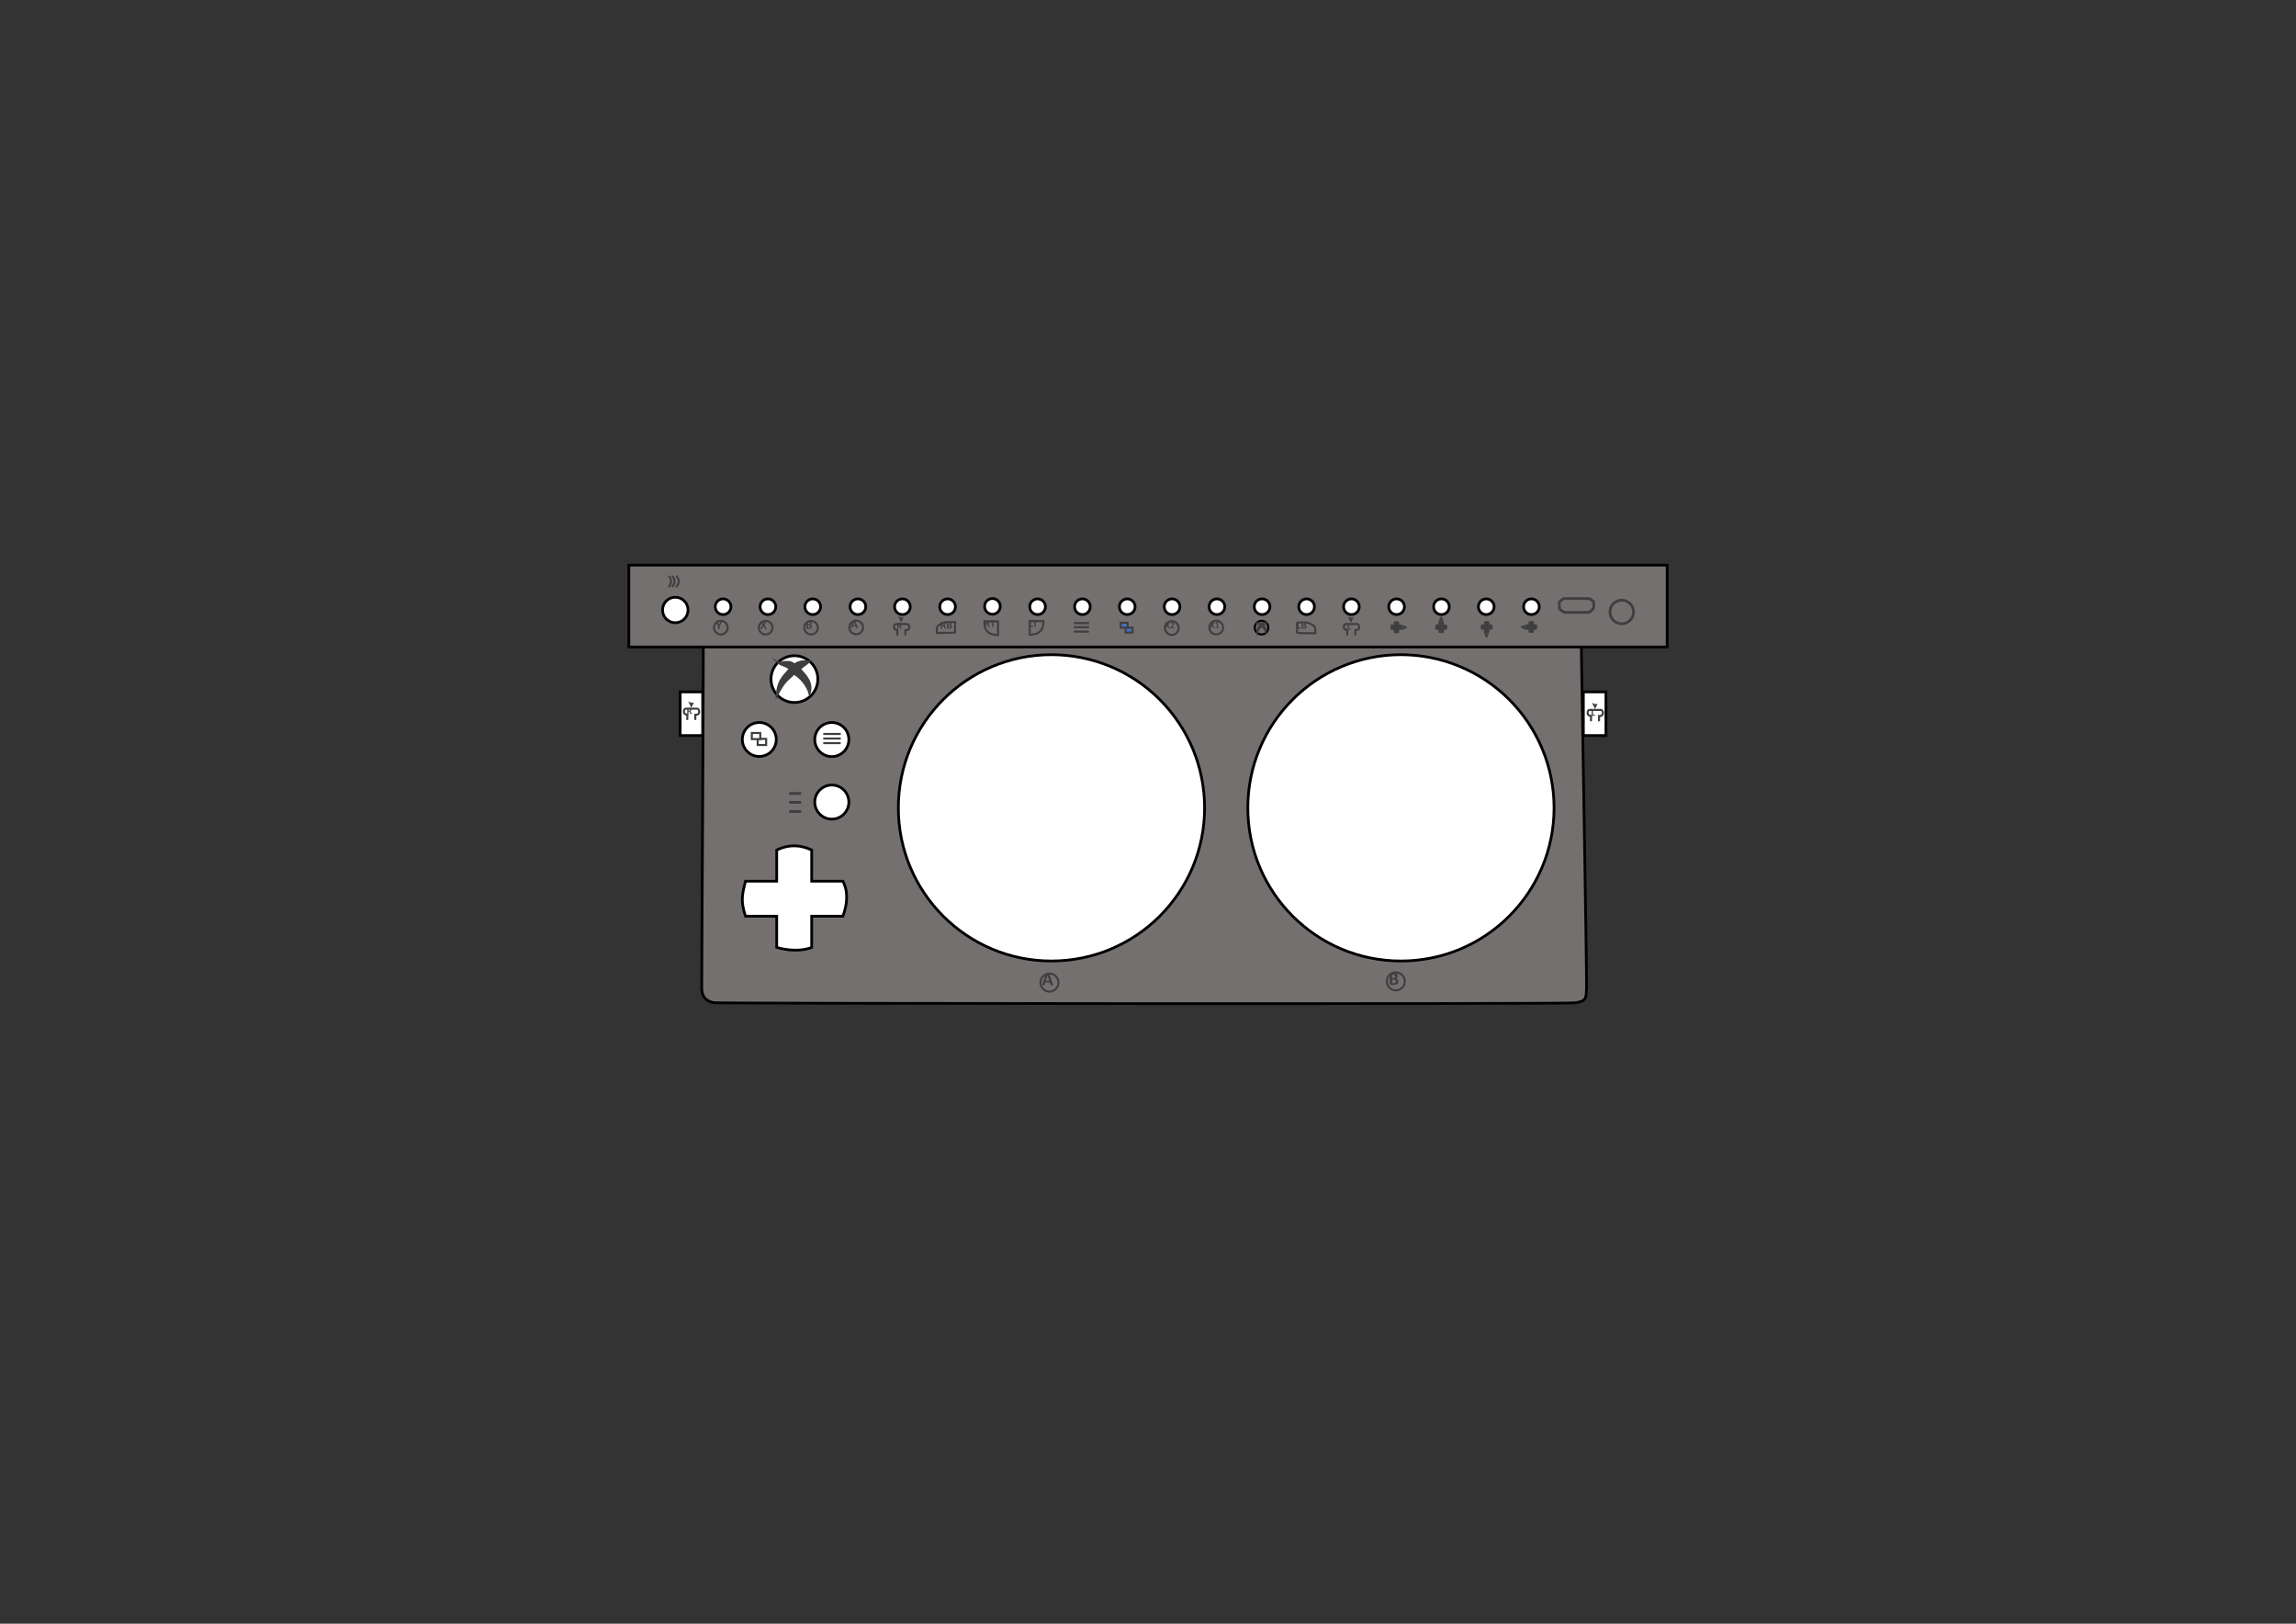<svg version="1.1" viewBox="0.0 0.0 1122.52 793.701" fill="none" stroke="none" stroke-linecap="square" stroke-miterlimit="10" xmlns:xlink="http://www.w3.org/1999/xlink" xmlns="http://www.w3.org/2000/svg">
    <rect x="0.0" y="0.0" width="1122.52" height="793.701" fill="#333333" stroke="none"/>
    <clipPath id="p_1.0">
        <path d="m0 0l1122.52 0l0 793.701l-1122.52 0l0 -793.701z" clip-rule="nonzero"/>
    </clipPath>
    <g clip-path="url(#p_1.0)">
        <path fill="#000000" fill-opacity="0.0" d="m0 0l1122.52 0l0 793.701l-1122.52 0z" fill-rule="evenodd"/>
        <path fill="#000000" fill-opacity="0.0" d="m326.688 297.63l469.144 0l0 198.438l-469.144 0z" fill-rule="evenodd"/>
        <path fill="#757070"
              d="m343.883 305.296c0.16 -4.922 1.722 -6.486 6.69 -7.012c4.968 -0.525 412.036 -0.48 416.154 -0.64c4.118 -0.16 6.21 0.973 6.21 7.173c0 6.2 3.005 174.837 2.72 178.484c-0.285 3.647 0.58 6.263 -5.93 6.923c-6.509 0.66 -417.993 0.359 -420.594 -0.071c-2.601 -0.43 -5.975 -1.809 -6.05 -7.012c-0.075 -5.202 0.8 -131.581 0.8 -177.846z"
              fill-rule="evenodd"/>
        <path stroke="#000000" stroke-width="1.333" stroke-miterlimit="800.0" stroke-linecap="butt"
              d="m343.883 305.296c0.16 -4.922 1.722 -6.486 6.69 -7.012c4.968 -0.525 412.036 -0.48 416.154 -0.64c4.118 -0.16 6.21 0.973 6.21 7.173c0 6.2 3.005 174.837 2.72 178.484c-0.285 3.647 0.58 6.263 -5.93 6.923c-6.509 0.66 -417.993 0.359 -420.594 -0.071c-2.601 -0.43 -5.975 -1.809 -6.05 -7.012c-0.075 -5.202 0.8 -131.581 0.8 -177.846z"
              fill-rule="evenodd"/>
        <path id="aButton" fill="#ffffff" d="m439.204 394.893l0 0c0 -41.345 33.517 -74.862 74.862 -74.862l0 0c19.855 0 38.896 7.887 52.936 21.927c14.039 14.039 21.927 33.081 21.927 52.936l0 0c0 41.345 -33.517 74.862 -74.862 74.862l0 0c-41.345 0 -74.862 -33.517 -74.862 -74.862z" fill-rule="evenodd"/>
        <path stroke="#000000" stroke-width="1.333" stroke-miterlimit="800.0" stroke-linecap="butt" d="m439.204 394.893l0 0c0 -41.345 33.517 -74.862 74.862 -74.862l0 0c19.855 0 38.896 7.887 52.936 21.927c14.039 14.039 21.927 33.081 21.927 52.936l0 0c0 41.345 -33.517 74.862 -74.862 74.862l0 0c-41.345 0 -74.862 -33.517 -74.862 -74.862z" fill-rule="evenodd"/>
        <path id="bButton" fill="#ffffff" d="m610.061 394.893l0 0c0 -41.345 33.517 -74.862 74.862 -74.862l0 0c19.855 0 38.896 7.887 52.936 21.927c14.039 14.039 21.927 33.081 21.927 52.936l0 0c0 41.345 -33.517 74.862 -74.862 74.862l0 0c-41.345 0 -74.862 -33.517 -74.862 -74.862z" fill-rule="evenodd"/>
        <path stroke="#000000" stroke-width="1.333" stroke-miterlimit="800.0" stroke-linecap="butt" d="m610.061 394.893l0 0c0 -41.345 33.517 -74.862 74.862 -74.862l0 0c19.855 0 38.896 7.887 52.936 21.927c14.039 14.039 21.927 33.081 21.927 52.936l0 0c0 41.345 -33.517 74.862 -74.862 74.862l0 0c-41.345 0 -74.862 -33.517 -74.862 -74.862z" fill-rule="evenodd"/>
        <path id="xboxButton" fill="#ffffff" d="m376.951 331.959l0 0c0 -6.313 5.125 -11.431 11.447 -11.431l0 0c3.036 0 5.948 1.204 8.094 3.348c2.147 2.144 3.353 5.051 3.353 8.083l0 0c0 6.313 -5.125 11.431 -11.447 11.431l0 0c-6.322 0 -11.447 -5.118 -11.447 -11.431z" fill-rule="evenodd"/>
        <path stroke="#000000" stroke-width="1.333" stroke-miterlimit="800.0" stroke-linecap="butt" d="m376.951 331.959l0 0c0 -6.313 5.125 -11.431 11.447 -11.431l0 0c3.036 0 5.948 1.204 8.094 3.348c2.147 2.144 3.353 5.051 3.353 8.083l0 0c0 6.313 -5.125 11.431 -11.447 11.431l0 0c-6.322 0 -11.447 -5.118 -11.447 -11.431z" fill-rule="evenodd"/>
        <path fill="#3f3f3f"
              d="m380.745 324.172c2.627 -0.659 6.065 -1.201 7.542 0.722c2.718 -1.86 4.844 -1.757 7.327 -1.52c-1.449 1.365 -3.114 2.292 -4.563 3.658c2.376 2.754 6.507 6.33 4.733 11.938c-0.966 -3.732 -4.304 -7.814 -7.587 -9.662c-3.389 3.43 -4.38 3.033 -8.389 10.663c0.378 -6.591 2.672 -8.937 6.224 -12.825c-0.63 -1.336 -3.454 -1.837 -5.286 -2.974z"
              fill-rule="evenodd"/>
        <path stroke="#3f3f3f" stroke-width="1.0" stroke-miterlimit="800.0" stroke-linecap="butt"
              d="m380.745 324.172c2.627 -0.659 6.065 -1.201 7.542 0.722c2.718 -1.86 4.844 -1.757 7.327 -1.52c-1.449 1.365 -3.114 2.292 -4.563 3.658c2.376 2.754 6.507 6.33 4.733 11.938c-0.966 -3.732 -4.304 -7.814 -7.587 -9.662c-3.389 3.43 -4.38 3.033 -8.389 10.663c0.378 -6.591 2.672 -8.937 6.224 -12.825c-0.63 -1.336 -3.454 -1.837 -5.286 -2.974z"
              fill-rule="evenodd"/>
        <path id="backButton" fill="#ffffff" d="m362.918 361.473l0 0c0 -4.584 3.716 -8.3 8.3 -8.3l0 0c2.201 0 4.312 0.874 5.869 2.431c1.557 1.557 2.431 3.668 2.431 5.869l0 0c0 4.584 -3.716 8.3 -8.3 8.3l0 0c-4.584 0 -8.3 -3.716 -8.3 -8.3z" fill-rule="evenodd"/>
        <path stroke="#000000" stroke-width="1.333" stroke-miterlimit="800.0" stroke-linecap="butt" d="m362.918 361.473l0 0c0 -4.584 3.716 -8.3 8.3 -8.3l0 0c2.201 0 4.312 0.874 5.869 2.431c1.557 1.557 2.431 3.668 2.431 5.869l0 0c0 4.584 -3.716 8.3 -8.3 8.3l0 0c-4.584 0 -8.3 -3.716 -8.3 -8.3z" fill-rule="evenodd"/>
        <path id="backButton" fill="#ffffff" d="m370.438 361.173l4.133 0l0 3.0l-4.133 0z" fill-rule="evenodd"/>
        <path stroke="#3f3f3f" stroke-width="1.0" stroke-miterlimit="800.0" stroke-linecap="butt" d="m370.438 361.173l4.133 0l0 3.0l-4.133 0z" fill-rule="evenodd"/>
        <path id="backButton" fill="#ffffff" d="m367.558 358.293l4.133 0l0 3.0l-4.133 0z" fill-rule="evenodd"/>
        <path stroke="#3f3f3f" stroke-width="1.0" stroke-miterlimit="800.0" stroke-linecap="butt" d="m367.558 358.293l4.133 0l0 3.0l-4.133 0z" fill-rule="evenodd"/>
        <path id="startButton" fill="#ffffff" d="m398.346 361.505l0 0c0 -4.602 3.73 -8.332 8.332 -8.332l0 0c2.21 0 4.329 0.878 5.891 2.44c1.563 1.563 2.44 3.682 2.44 5.892l0 0c0 4.602 -3.73 8.332 -8.332 8.332l0 0c-4.602 0 -8.332 -3.73 -8.332 -8.332z" fill-rule="evenodd"/>
        <path stroke="#000000" stroke-width="1.333" stroke-miterlimit="800.0" stroke-linecap="butt" d="m398.346 361.505l0 0c0 -4.602 3.73 -8.332 8.332 -8.332l0 0c2.21 0 4.329 0.878 5.891 2.44c1.563 1.563 2.44 3.682 2.44 5.892l0 0c0 4.602 -3.73 8.332 -8.332 8.332l0 0c-4.602 0 -8.332 -3.73 -8.332 -8.332z" fill-rule="evenodd"/>
        <path fill="#000000" fill-opacity="0.0" d="m402.986 358.773l7.558 0" fill-rule="evenodd"/>
        <path stroke="#3f3f3f" stroke-width="1.0" stroke-miterlimit="800.0" stroke-linecap="butt" d="m402.986 358.773l7.558 0" fill-rule="evenodd"/>
        <path fill="#000000" fill-opacity="0.0" d="m402.986 361.013l7.558 0" fill-rule="evenodd"/>
        <path stroke="#3f3f3f" stroke-width="1.0" stroke-miterlimit="800.0" stroke-linecap="butt" d="m402.986 361.013l7.558 0" fill-rule="evenodd"/>
        <path fill="#000000" fill-opacity="0.0" d="m402.986 363.253l7.532 0" fill-rule="evenodd"/>
        <path stroke="#3f3f3f" stroke-width="1.0" stroke-miterlimit="800.0" stroke-linecap="butt" d="m402.986 363.253l7.532 0" fill-rule="evenodd"/>
        <path fill="#ffffff" d="m398.346 392.077l0 0c0 -4.602 3.73 -8.332 8.332 -8.332l0 0c2.21 0 4.329 0.878 5.891 2.44c1.563 1.563 2.44 3.682 2.44 5.892l0 0c0 4.602 -3.73 8.332 -8.332 8.332l0 0c-4.602 0 -8.332 -3.73 -8.332 -8.332z" fill-rule="evenodd"/>
        <path stroke="#000000" stroke-width="1.333" stroke-miterlimit="800.0" stroke-linecap="butt" d="m398.346 392.077l0 0c0 -4.602 3.73 -8.332 8.332 -8.332l0 0c2.21 0 4.329 0.878 5.891 2.44c1.563 1.563 2.44 3.682 2.44 5.892l0 0c0 4.602 -3.73 8.332 -8.332 8.332l0 0c-4.602 0 -8.332 -3.73 -8.332 -8.332z" fill-rule="evenodd"/>
        <path id="dpad" fill="#ffffff" d="m364.478 430.752l15.253 0l0 -15.253c5.89 -2.813 11.405 -2.625 17.108 0l0 15.253l15.253 0c2.815 5.327 2.063 11.593 0 17.108l-15.253 0l0 15.253c-4.952 2.065 -12.155 1.501 -17.108 0l0 -15.253l-15.253 0c-2.437 -7.391 -1.689 -10.468 0 -17.108z" fill-rule="evenodd"/>
        <path stroke="#000000" stroke-width="1.333" stroke-miterlimit="800.0" stroke-linecap="butt" d="m364.478 430.752l15.253 0l0 -15.253c5.89 -2.813 11.405 -2.625 17.108 0l0 15.253l15.253 0c2.815 5.327 2.063 11.593 0 17.108l-15.253 0l0 15.253c-4.952 2.065 -12.155 1.501 -17.108 0l0 -15.253l-15.253 0c-2.437 -7.391 -1.689 -10.468 0 -17.108z" fill-rule="evenodd"/>
        <path fill="#000000" fill-opacity="0.0" d="m386.438 387.87l4.535 0" fill-rule="evenodd"/>
        <path stroke="#3f3f3f" stroke-width="1.333" stroke-miterlimit="800.0" stroke-linecap="butt" d="m386.438 387.87l4.535 0" fill-rule="evenodd"/>
        <path fill="#000000" fill-opacity="0.0" d="m386.438 392.19l4.533 0" fill-rule="evenodd"/>
        <path stroke="#3f3f3f" stroke-width="1.333" stroke-miterlimit="800.0" stroke-linecap="butt" d="m386.438 392.19l4.533 0" fill-rule="evenodd"/>
        <path fill="#000000" fill-opacity="0.0" d="m386.438 396.67l4.535 0" fill-rule="evenodd"/>
        <path stroke="#3f3f3f" stroke-width="1.333" stroke-miterlimit="800.0" stroke-linecap="butt" d="m386.438 396.67l4.535 0" fill-rule="evenodd"/>
        <path fill="#757070" d="m508.683 480.313l0 0c0 -2.432 1.972 -4.403 4.404 -4.403l0 0c1.168 0 2.288 0.464 3.114 1.29c0.826 0.826 1.29 1.946 1.29 3.113l0 0c0 2.432 -1.972 4.403 -4.404 4.403l0 0c-2.432 0 -4.404 -1.971 -4.404 -4.403z" fill-rule="evenodd"/>
        <path stroke="#3f3f3f" stroke-width="1.0" stroke-miterlimit="800.0" stroke-linecap="butt" d="m508.683 480.313l0 0c0 -2.432 1.972 -4.403 4.404 -4.403l0 0c1.168 0 2.288 0.464 3.114 1.29c0.826 0.826 1.29 1.946 1.29 3.113l0 0c0 2.432 -1.972 4.403 -4.404 4.403l0 0c-2.432 0 -4.404 -1.971 -4.404 -4.403z" fill-rule="evenodd"/>
        <path fill="#000000" fill-opacity="0.0" d="m500.358 468.67l19.996 0l0 27.4l-19.996 0z" fill-rule="evenodd"/>
        <path fill="#404040"
              d="m514.827 481.177q0.062 0.172 0.062 0.266q0.016 0.094 -0.031 0.141q-0.047 0.047 -0.172 0.062q-0.125 0.016 -0.359 0.016q-0.234 0 -0.359 -0.016q-0.125 0 -0.203 -0.016q-0.062 -0.031 -0.094 -0.062q-0.016 -0.031 -0.047 -0.094l-0.391 -1.188l-2.219 0l-0.375 1.156q-0.016 0.062 -0.047 0.109q-0.016 0.031 -0.094 0.062q-0.062 0.031 -0.188 0.031q-0.109 0.016 -0.312 0.016q-0.203 0 -0.328 -0.016q-0.109 -0.016 -0.156 -0.062q-0.047 -0.062 -0.047 -0.156q0.016 -0.094 0.078 -0.25l1.812 -5.234q0.031 -0.078 0.062 -0.125q0.047 -0.047 0.125 -0.062q0.078 -0.031 0.219 -0.031q0.141 -0.016 0.375 -0.016q0.266 0 0.422 0.016q0.156 0 0.25 0.031q0.094 0.016 0.125 0.078q0.047 0.047 0.062 0.125l1.828 5.219zm-2.703 -4.312l0 0l-0.844 2.5l1.672 0l-0.828 -2.5z"
              fill-rule="nonzero"/>
        <path fill="#757070" d="m678.013 479.714l0 0c0 -2.43 1.97 -4.399 4.401 -4.399l0 0c1.167 0 2.286 0.464 3.112 1.289c0.825 0.825 1.289 1.944 1.289 3.111l0 0c0 2.43 -1.97 4.399 -4.401 4.399l0 0c-2.43 0 -4.401 -1.97 -4.401 -4.399z" fill-rule="evenodd"/>
        <path stroke="#3f3f3f" stroke-width="1.0" stroke-miterlimit="800.0" stroke-linecap="butt" d="m678.013 479.714l0 0c0 -2.43 1.97 -4.399 4.401 -4.399l0 0c1.167 0 2.286 0.464 3.112 1.289c0.825 0.825 1.289 1.944 1.289 3.111l0 0c0 2.43 -1.97 4.399 -4.401 4.399l0 0c-2.43 0 -4.401 -1.97 -4.401 -4.399z" fill-rule="evenodd"/>
        <path fill="#000000" fill-opacity="0.0" d="m669.798 468.51l19.98 0l0 27.378l-19.98 0z" fill-rule="evenodd"/>
        <path fill="#404040"
              d="m683.704 479.705q0 0.312 -0.094 0.578q-0.078 0.25 -0.234 0.453q-0.141 0.188 -0.359 0.328q-0.203 0.141 -0.469 0.234q-0.25 0.078 -0.547 0.125q-0.281 0.047 -0.641 0.047l-1.562 0q-0.156 0 -0.266 -0.078q-0.094 -0.094 -0.094 -0.297l0 -5.141q0 -0.203 0.094 -0.281q0.109 -0.094 0.266 -0.094l1.484 0q0.531 0 0.906 0.094q0.375 0.078 0.625 0.266q0.266 0.188 0.406 0.469q0.141 0.281 0.141 0.672q0 0.203 -0.062 0.406q-0.047 0.188 -0.156 0.344q-0.109 0.141 -0.266 0.266q-0.141 0.125 -0.344 0.188q0.25 0.047 0.453 0.172q0.219 0.109 0.375 0.297q0.172 0.172 0.25 0.422q0.094 0.234 0.094 0.531zm-1.547 -2.484q0 -0.172 -0.062 -0.312q-0.047 -0.141 -0.156 -0.234q-0.109 -0.094 -0.281 -0.141q-0.156 -0.062 -0.438 -0.062l-0.609 0l0 1.531l0.672 0q0.266 0 0.422 -0.062q0.156 -0.062 0.25 -0.156q0.109 -0.109 0.156 -0.25q0.047 -0.156 0.047 -0.312zm0.312 2.531q0 -0.219 -0.078 -0.375q-0.062 -0.156 -0.203 -0.266q-0.125 -0.109 -0.328 -0.172q-0.203 -0.062 -0.531 -0.062l-0.719 0l0 1.672l0.875 0q0.25 0 0.422 -0.047q0.172 -0.047 0.297 -0.141q0.125 -0.109 0.188 -0.266q0.078 -0.156 0.078 -0.344z"
              fill-rule="nonzero"/>
        <path id= "rightStick" fill="#ffffff" d="m332.541 338.216l11.0 0l0 21.333l-11.0 0z" fill-rule="evenodd"/>
        <path stroke="#000000" stroke-width="1.333" stroke-miterlimit="800.0" stroke-linecap="butt" d="m332.541 338.216l11.0 0l0 21.333l-11.0 0z" fill-rule="evenodd"/>
        <path id= "leftStick" fill="#ffffff" d="m774.102 338.216l11.048 0l0 21.333l-11.048 0z" fill-rule="evenodd"/>
        <path stroke="#000000" stroke-width="1.333" stroke-miterlimit="800.0" stroke-linecap="butt" d="m774.102 338.216l11.048 0l0 21.333l-11.048 0z" fill-rule="evenodd"/>
        <path fill="#3f3f3f" d="m337.809 344.087l0.187 0.375l0.187 -0.375c-0.063 -3.9672852E-4 -0.098 0.091 -0.194 0.082c-0.091 0.007 -0.111 -0.06 -0.18 -0.082z" fill-rule="evenodd"/>
        <path stroke="#3f3f3f" stroke-width="1.333" stroke-miterlimit="800.0" stroke-linecap="butt" d="m337.809 344.087l0.187 0.375l0.187 -0.375c-0.063 -3.9672852E-4 -0.098 0.091 -0.194 0.082c-0.091 0.007 -0.111 -0.06 -0.18 -0.082z" fill-rule="evenodd"/>
        <path fill="#000000" fill-opacity="0.0" d="m335.998 351.437c0.023 -1.3 0.013 -0.318 0.076 -2.102c-0.767 -0.088 -1.096 -0.055 -1.642 -0.859c-0.209 -1.278 0.085 -2.054 1.046 -2.068l5.487 0c0.797 0.209 0.925 1.28 0.872 1.781c-0.179 1.22 -1.318 1.212 -1.87 1.194c-0.005 1.035 -0.017 0.963 -0.022 2.049" fill-rule="evenodd"/>
        <path stroke="#3f3f3f" stroke-width="1.0" stroke-miterlimit="800.0" stroke-linecap="butt"
              d="m335.998 351.437c0.023 -1.3 0.013 -0.318 0.076 -2.102c-0.767 -0.088 -1.096 -0.055 -1.642 -0.859c-0.209 -1.278 0.085 -2.054 1.046 -2.068l5.487 0c0.797 0.209 0.925 1.28 0.872 1.781c-0.179 1.22 -1.318 1.212 -1.87 1.194c-0.005 1.035 -0.017 0.963 -0.022 2.049" fill-rule="evenodd"/>
        <path fill="#000000" fill-opacity="0.0" d="m326.688 340.557l26.998 0l0 18.096l-26.998 0z" fill-rule="evenodd"/>
        <path fill="#404040"
              d="m338.188 348.959q0 0.031 -0.016 0.047q0 0.016 -0.031 0.031q-0.031 0 -0.109 0q-0.062 0.016 -0.172 0.016q-0.094 0 -0.156 -0.016q-0.047 0 -0.094 0q-0.031 -0.016 -0.047 -0.031q0 -0.031 -0.016 -0.062l-0.266 -0.656q-0.047 -0.109 -0.094 -0.188q-0.047 -0.094 -0.109 -0.141q-0.047 -0.062 -0.125 -0.094q-0.062 -0.031 -0.156 -0.031l-0.188 0l0 1.125q0 0.016 -0.016 0.047q-0.016 0.016 -0.047 0.031q-0.031 0 -0.094 0q-0.062 0.016 -0.141 0.016q-0.094 0 -0.156 -0.016q-0.047 0 -0.094 0q-0.031 -0.016 -0.047 -0.031q0 -0.031 0 -0.047l0 -2.672q0 -0.109 0.047 -0.141q0.047 -0.047 0.125 -0.047l0.766 0q0.109 0 0.188 0q0.078 0 0.141 0.016q0.172 0.016 0.312 0.078q0.141 0.062 0.234 0.172q0.109 0.094 0.156 0.234q0.047 0.125 0.047 0.297q0 0.156 -0.031 0.281q-0.031 0.109 -0.109 0.219q-0.078 0.094 -0.188 0.172q-0.094 0.062 -0.234 0.094q0.062 0.031 0.125 0.078q0.062 0.047 0.109 0.125q0.047 0.062 0.094 0.141q0.047 0.078 0.094 0.188l0.25 0.578q0.031 0.094 0.031 0.141q0.016 0.031 0.016 0.047zm-0.766 -2.0q0 -0.141 -0.078 -0.234q-0.062 -0.109 -0.203 -0.141q-0.047 -0.016 -0.109 -0.016q-0.047 -0.016 -0.156 -0.016l-0.266 0l0 0.828l0.297 0q0.125 0 0.219 -0.031q0.109 -0.031 0.172 -0.078q0.062 -0.062 0.094 -0.141q0.031 -0.078 0.031 -0.172z"
              fill-rule="nonzero"/>
        <path fill="#3f3f3f" d="m779.638 344.708l0.187 0.375l0.187 -0.375c-0.063 -4.272461E-4 -0.098 0.091 -0.194 0.082c-0.091 0.007 -0.111 -0.06 -0.18 -0.082z" fill-rule="evenodd"/>
        <path stroke="#3f3f3f" stroke-width="1.333" stroke-miterlimit="800.0" stroke-linecap="butt" d="m779.638 344.708l0.187 0.375l0.187 -0.375c-0.063 -4.272461E-4 -0.098 0.091 -0.194 0.082c-0.091 0.007 -0.111 -0.06 -0.18 -0.082z" fill-rule="evenodd"/>
        <path fill="#000000" fill-opacity="0.0" d="m777.828 352.057c0.023 -1.3 0.013 -0.318 0.076 -2.102c-0.767 -0.088 -1.096 -0.055 -1.642 -0.859c-0.209 -1.278 0.085 -2.054 1.046 -2.068l5.487 0c0.797 0.209 0.925 1.28 0.872 1.781c-0.179 1.22 -1.318 1.212 -1.87 1.194c-0.005 1.035 -0.017 0.963 -0.022 2.049" fill-rule="evenodd"/>
        <path stroke="#3f3f3f" stroke-width="1.0" stroke-miterlimit="800.0" stroke-linecap="butt"
              d="m777.828 352.057c0.023 -1.3 0.013 -0.318 0.076 -2.102c-0.767 -0.088 -1.096 -0.055 -1.642 -0.859c-0.209 -1.278 0.085 -2.054 1.046 -2.068l5.487 0c0.797 0.209 0.925 1.28 0.872 1.781c-0.179 1.22 -1.318 1.212 -1.87 1.194c-0.005 1.035 -0.017 0.963 -0.022 2.049" fill-rule="evenodd"/>
        <path fill="#000000" fill-opacity="0.0" d="m768.834 341.338l26.998 0l0 18.096l-26.998 0z" fill-rule="evenodd"/>
        <path fill="#404040"
              d="m779.772 349.568q0 0.062 -0.016 0.109q0 0.047 -0.016 0.078q0 0.031 -0.016 0.047q-0.016 0.016 -0.047 0.016l-1.344 0q-0.078 0 -0.125 -0.047q-0.047 -0.047 -0.047 -0.141l0 -2.672q0 -0.031 0 -0.047q0.016 -0.016 0.047 -0.016q0.047 -0.016 0.094 -0.016q0.062 -0.016 0.156 -0.016q0.078 0 0.141 0.016q0.062 0 0.094 0.016q0.031 0 0.047 0.016q0.016 0.016 0.016 0.047l0 2.359l0.922 0q0.031 0 0.047 0.016q0.016 0.016 0.016 0.047q0.016 0.031 0.016 0.078q0.016 0.047 0.016 0.109z"
              fill-rule="nonzero"/>
    </g>
    <svg version="1.1" viewBox="0.0 100.0 1122.52 793.701" fill="none" stroke="none" stroke-linecap="square" stroke-miterlimit="10" xmlns:xlink="http://www.w3.org/1999/xlink" xmlns="http://www.w3.org/2000/svg">
        <clipPath id="p_1.0">
            <path d="m0 0l1122.52 0l0 793.701l-1122.52 0l0 -793.701z" clip-rule="nonzero"/>
        </clipPath>
        <g clip-path="url(#p_1.0)">
            <path fill="#000000" fill-opacity="0.0" d="m0 0l1122.52 0l0 793.701l-1122.52 0z" fill-rule="evenodd"/>
            <path fill="#000000" fill-opacity="0.0" d="m307.442 376.264l507.635 0l0 41.173l-507.635 0z" fill-rule="evenodd"/>
            <path fill="#757070" d="m307.442 376.264l507.636 0l0 40.0l-507.636 0z" fill-rule="evenodd"/>
            <path stroke="#000000" stroke-width="1.333" stroke-miterlimit="800.0" stroke-linecap="butt" d="m307.442 376.264l507.636 0l0 40.0l-507.636 0z" fill-rule="evenodd"/>
            <path fill="#ffffff" d="m323.922 398.177l0 0c0 -3.443 2.791 -6.233 6.233 -6.233l0 0c1.653 0 3.239 0.657 4.408 1.826c1.169 1.169 1.826 2.754 1.826 4.408l0 0c0 3.443 -2.791 6.233 -6.233 6.233l0 0c-3.443 0 -6.233 -2.791 -6.233 -6.233z" fill-rule="evenodd"/>
            <path stroke="#000000" stroke-width="1.333" stroke-miterlimit="800.0" stroke-linecap="butt" d="m323.922 398.177l0 0c0 -3.443 2.791 -6.233 6.233 -6.233l0 0c1.653 0 3.239 0.657 4.408 1.826c1.169 1.169 1.826 2.754 1.826 4.408l0 0c0 3.443 -2.791 6.233 -6.233 6.233l0 0c-3.443 0 -6.233 -2.791 -6.233 -6.233z" fill-rule="evenodd"/>
            <path id= "yButton" fill="#ffffff" d="m349.682 396.584l0 0c0 -2.121 1.719 -3.84 3.84 -3.84l0 0c1.018 0 1.995 0.405 2.715 1.125c0.72 0.72 1.125 1.697 1.125 2.715l0 0c0 2.121 -1.719 3.84 -3.84 3.84l0 0c-2.121 0 -3.84 -1.719 -3.84 -3.84z" fill-rule="evenodd"/>
            <path stroke="#000000" stroke-width="1.333" stroke-miterlimit="800.0" stroke-linecap="butt" d="m349.682 396.584l0 0c0 -2.121 1.719 -3.84 3.84 -3.84l0 0c1.018 0 1.995 0.405 2.715 1.125c0.72 0.72 1.125 1.697 1.125 2.715l0 0c0 2.121 -1.719 3.84 -3.84 3.84l0 0c-2.121 0 -3.84 -1.719 -3.84 -3.84z" fill-rule="evenodd"/>
            <path  id= "xButton" fill="#ffffff" d="m371.602 396.584l0 0c0 -2.121 1.719 -3.84 3.84 -3.84l0 0c1.018 0 1.995 0.405 2.715 1.125c0.72 0.72 1.125 1.697 1.125 2.715l0 0c0 2.121 -1.719 3.84 -3.84 3.84l0 0c-2.121 0 -3.84 -1.719 -3.84 -3.84z" fill-rule="evenodd"/>
            <path stroke="#000000" stroke-width="1.333" stroke-miterlimit="800.0" stroke-linecap="butt" d="m371.602 396.584l0 0c0 -2.121 1.719 -3.84 3.84 -3.84l0 0c1.018 0 1.995 0.405 2.715 1.125c0.72 0.72 1.125 1.697 1.125 2.715l0 0c0 2.121 -1.719 3.84 -3.84 3.84l0 0c-2.121 0 -3.84 -1.719 -3.84 -3.84z" fill-rule="evenodd"/>
            <path  id= "bButton" fill="#ffffff" d="m393.522 396.577l0 0c0 -2.117 1.716 -3.833 3.833 -3.833l0 0c1.017 0 1.992 0.404 2.711 1.123c0.719 0.719 1.123 1.694 1.123 2.711l0 0c0 2.117 -1.716 3.833 -3.833 3.833l0 0c-2.117 0 -3.833 -1.716 -3.833 -3.833z" fill-rule="evenodd"/>
            <path stroke="#000000" stroke-width="1.333" stroke-miterlimit="800.0" stroke-linecap="butt" d="m393.522 396.577l0 0c0 -2.117 1.716 -3.833 3.833 -3.833l0 0c1.017 0 1.992 0.404 2.711 1.123c0.719 0.719 1.123 1.694 1.123 2.711l0 0c0 2.117 -1.716 3.833 -3.833 3.833l0 0c-2.117 0 -3.833 -1.716 -3.833 -3.833z" fill-rule="evenodd"/>
            <path  id= "aButton" fill="#ffffff" d="m415.602 396.577l0 0c0 -2.117 1.716 -3.833 3.833 -3.833l0 0c1.017 0 1.992 0.404 2.711 1.123c0.719 0.719 1.123 1.694 1.123 2.711l0 0c0 2.117 -1.716 3.833 -3.833 3.833l0 0c-2.117 0 -3.833 -1.716 -3.833 -3.833z" fill-rule="evenodd"/>
            <path stroke="#000000" stroke-width="1.333" stroke-miterlimit="800.0" stroke-linecap="butt" d="m415.602 396.577l0 0c0 -2.117 1.716 -3.833 3.833 -3.833l0 0c1.017 0 1.992 0.404 2.711 1.123c0.719 0.719 1.123 1.694 1.123 2.711l0 0c0 2.117 -1.716 3.833 -3.833 3.833l0 0c-2.117 0 -3.833 -1.716 -3.833 -3.833z" fill-rule="evenodd"/>
            <path  id= "rightStickClick" fill="#ffffff" d="m437.362 396.577l0 0c0 -2.117 1.716 -3.833 3.833 -3.833l0 0c1.017 0 1.992 0.404 2.711 1.123c0.719 0.719 1.123 1.694 1.123 2.711l0 0c0 2.117 -1.716 3.833 -3.833 3.833l0 0c-2.117 0 -3.833 -1.716 -3.833 -3.833z" fill-rule="evenodd"/>
            <path stroke="#000000" stroke-width="1.333" stroke-miterlimit="800.0" stroke-linecap="butt" d="m437.362 396.577l0 0c0 -2.117 1.716 -3.833 3.833 -3.833l0 0c1.017 0 1.992 0.404 2.711 1.123c0.719 0.719 1.123 1.694 1.123 2.711l0 0c0 2.117 -1.716 3.833 -3.833 3.833l0 0c-2.117 0 -3.833 -1.716 -3.833 -3.833z" fill-rule="evenodd"/>
            <path  id= "rightBumper" fill="#ffffff" d="m459.442 396.577l0 0c0 -2.117 1.716 -3.833 3.833 -3.833l0 0c1.017 0 1.992 0.404 2.711 1.123c0.719 0.719 1.123 1.694 1.123 2.711l0 0c0 2.117 -1.716 3.833 -3.833 3.833l0 0c-2.117 0 -3.833 -1.716 -3.833 -3.833z" fill-rule="evenodd"/>
            <path stroke="#000000" stroke-width="1.333" stroke-miterlimit="800.0" stroke-linecap="butt" d="m459.442 396.577l0 0c0 -2.117 1.716 -3.833 3.833 -3.833l0 0c1.017 0 1.992 0.404 2.711 1.123c0.719 0.719 1.123 1.694 1.123 2.711l0 0c0 2.117 -1.716 3.833 -3.833 3.833l0 0c-2.117 0 -3.833 -1.716 -3.833 -3.833z" fill-rule="evenodd"/>
            <path  id= "rightTrigger" fill="#ffffff" d="m481.362 396.417l0 0c0 -2.117 1.716 -3.833 3.833 -3.833l0 0c1.017 0 1.992 0.404 2.711 1.123c0.719 0.719 1.123 1.694 1.123 2.711l0 0c0 2.117 -1.716 3.833 -3.833 3.833l0 0c-2.117 0 -3.833 -1.716 -3.833 -3.833z" fill-rule="evenodd"/>
            <path stroke="#000000" stroke-width="1.333" stroke-miterlimit="800.0" stroke-linecap="butt" d="m481.362 396.417l0 0c0 -2.117 1.716 -3.833 3.833 -3.833l0 0c1.017 0 1.992 0.404 2.711 1.123c0.719 0.719 1.123 1.694 1.123 2.711l0 0c0 2.117 -1.716 3.833 -3.833 3.833l0 0c-2.117 0 -3.833 -1.716 -3.833 -3.833z" fill-rule="evenodd"/>
            <path  id= "leftTrigger" fill="#ffffff" d="m503.442 396.577l0 0c0 -2.117 1.716 -3.833 3.833 -3.833l0 0c1.017 0 1.992 0.404 2.711 1.123c0.719 0.719 1.123 1.694 1.123 2.711l0 0c0 2.117 -1.716 3.833 -3.833 3.833l0 0c-2.117 0 -3.833 -1.716 -3.833 -3.833z" fill-rule="evenodd"/>
            <path stroke="#000000" stroke-width="1.333" stroke-miterlimit="800.0" stroke-linecap="butt" d="m503.442 396.577l0 0c0 -2.117 1.716 -3.833 3.833 -3.833l0 0c1.017 0 1.992 0.404 2.711 1.123c0.719 0.719 1.123 1.694 1.123 2.711l0 0c0 2.117 -1.716 3.833 -3.833 3.833l0 0c-2.117 0 -3.833 -1.716 -3.833 -3.833z" fill-rule="evenodd"/>
            <path  id= "startButton" fill="#ffffff" d="m525.362 396.577l0 0c0 -2.117 1.716 -3.833 3.833 -3.833l0 0c1.017 0 1.992 0.404 2.711 1.123c0.719 0.719 1.123 1.694 1.123 2.711l0 0c0 2.117 -1.716 3.833 -3.833 3.833l0 0c-2.117 0 -3.833 -1.716 -3.833 -3.833z" fill-rule="evenodd"/>
            <path stroke="#000000" stroke-width="1.333" stroke-miterlimit="800.0" stroke-linecap="butt" d="m525.362 396.577l0 0c0 -2.117 1.716 -3.833 3.833 -3.833l0 0c1.017 0 1.992 0.404 2.711 1.123c0.719 0.719 1.123 1.694 1.123 2.711l0 0c0 2.117 -1.716 3.833 -3.833 3.833l0 0c-2.117 0 -3.833 -1.716 -3.833 -3.833z" fill-rule="evenodd"/>
            <path  id= "backButton" fill="#ffffff" d="m547.282 396.577l0 0c0 -2.117 1.716 -3.833 3.833 -3.833l0 0c1.017 0 1.992 0.404 2.711 1.123c0.719 0.719 1.123 1.694 1.123 2.711l0 0c0 2.117 -1.716 3.833 -3.833 3.833l0 0c-2.117 0 -3.833 -1.716 -3.833 -3.833z" fill-rule="evenodd"/>
            <path stroke="#000000" stroke-width="1.333" stroke-miterlimit="800.0" stroke-linecap="butt" d="m547.282 396.577l0 0c0 -2.117 1.716 -3.833 3.833 -3.833l0 0c1.017 0 1.992 0.404 2.711 1.123c0.719 0.719 1.123 1.694 1.123 2.711l0 0c0 2.117 -1.716 3.833 -3.833 3.833l0 0c-2.117 0 -3.833 -1.716 -3.833 -3.833z" fill-rule="evenodd"/>
            <path  id= "" fill="#ffffff" d="m569.202 396.577l0 0c0 -2.117 1.716 -3.833 3.833 -3.833l0 0c1.017 0 1.992 0.404 2.711 1.123c0.719 0.719 1.123 1.694 1.123 2.711l0 0c0 2.117 -1.716 3.833 -3.833 3.833l0 0c-2.117 0 -3.833 -1.716 -3.833 -3.833z" fill-rule="evenodd"/>
            <path stroke="#000000" stroke-width="1.333" stroke-miterlimit="800.0" stroke-linecap="butt" d="m569.202 396.577l0 0c0 -2.117 1.716 -3.833 3.833 -3.833l0 0c1.017 0 1.992 0.404 2.711 1.123c0.719 0.719 1.123 1.694 1.123 2.711l0 0c0 2.117 -1.716 3.833 -3.833 3.833l0 0c-2.117 0 -3.833 -1.716 -3.833 -3.833z" fill-rule="evenodd"/>
            <path  id= "" fill="#ffffff" d="m591.122 396.577l0 0c0 -2.117 1.716 -3.833 3.833 -3.833l0 0c1.017 0 1.992 0.404 2.711 1.123c0.719 0.719 1.123 1.694 1.123 2.711l0 0c0 2.117 -1.716 3.833 -3.833 3.833l0 0c-2.117 0 -3.833 -1.716 -3.833 -3.833z" fill-rule="evenodd"/>
            <path stroke="#000000" stroke-width="1.333" stroke-miterlimit="800.0" stroke-linecap="butt" d="m591.122 396.577l0 0c0 -2.117 1.716 -3.833 3.833 -3.833l0 0c1.017 0 1.992 0.404 2.711 1.123c0.719 0.719 1.123 1.694 1.123 2.711l0 0c0 2.117 -1.716 3.833 -3.833 3.833l0 0c-2.117 0 -3.833 -1.716 -3.833 -3.833z" fill-rule="evenodd"/>
            <path  id= "xboxButton" fill="#ffffff" d="m613.202 396.577l0 0c0 -2.117 1.716 -3.833 3.833 -3.833l0 0c1.017 0 1.992 0.404 2.711 1.123c0.719 0.719 1.123 1.694 1.123 2.711l0 0c0 2.117 -1.716 3.833 -3.833 3.833l0 0c-2.117 0 -3.833 -1.716 -3.833 -3.833z" fill-rule="evenodd"/>
            <path stroke="#000000" stroke-width="1.333" stroke-miterlimit="800.0" stroke-linecap="butt" d="m613.202 396.577l0 0c0 -2.117 1.716 -3.833 3.833 -3.833l0 0c1.017 0 1.992 0.404 2.711 1.123c0.719 0.719 1.123 1.694 1.123 2.711l0 0c0 2.117 -1.716 3.833 -3.833 3.833l0 0c-2.117 0 -3.833 -1.716 -3.833 -3.833z" fill-rule="evenodd"/>
            <path  id= "leftBumper" fill="#ffffff" d="m634.962 396.577l0 0c0 -2.117 1.716 -3.833 3.833 -3.833l0 0c1.017 0 1.992 0.404 2.711 1.123c0.719 0.719 1.123 1.694 1.123 2.711l0 0c0 2.117 -1.716 3.833 -3.833 3.833l0 0c-2.117 0 -3.833 -1.716 -3.833 -3.833z" fill-rule="evenodd"/>
            <path stroke="#000000" stroke-width="1.333" stroke-miterlimit="800.0" stroke-linecap="butt" d="m634.962 396.577l0 0c0 -2.117 1.716 -3.833 3.833 -3.833l0 0c1.017 0 1.992 0.404 2.711 1.123c0.719 0.719 1.123 1.694 1.123 2.711l0 0c0 2.117 -1.716 3.833 -3.833 3.833l0 0c-2.117 0 -3.833 -1.716 -3.833 -3.833z" fill-rule="evenodd"/>
            <path  id= "leftStickClick" fill="#ffffff" d="m656.882 396.577l0 0c0 -2.117 1.716 -3.833 3.833 -3.833l0 0c1.017 0 1.992 0.404 2.711 1.123c0.719 0.719 1.123 1.694 1.123 2.711l0 0c0 2.117 -1.716 3.833 -3.833 3.833l0 0c-2.117 0 -3.833 -1.716 -3.833 -3.833z" fill-rule="evenodd"/>
            <path stroke="#000000" stroke-width="1.333" stroke-miterlimit="800.0" stroke-linecap="butt" d="m656.882 396.577l0 0c0 -2.117 1.716 -3.833 3.833 -3.833l0 0c1.017 0 1.992 0.404 2.711 1.123c0.719 0.719 1.123 1.694 1.123 2.711l0 0c0 2.117 -1.716 3.833 -3.833 3.833l0 0c-2.117 0 -3.833 -1.716 -3.833 -3.833z" fill-rule="evenodd"/>
            <path  id= "dpadRight" fill="#ffffff" d="m678.962 396.577l0 0c0 -2.117 1.716 -3.833 3.833 -3.833l0 0c1.017 0 1.992 0.404 2.711 1.123c0.719 0.719 1.123 1.694 1.123 2.711l0 0c0 2.117 -1.716 3.833 -3.833 3.833l0 0c-2.117 0 -3.833 -1.716 -3.833 -3.833z" fill-rule="evenodd"/>
            <path stroke="#000000" stroke-width="1.333" stroke-miterlimit="800.0" stroke-linecap="butt" d="m678.962 396.577l0 0c0 -2.117 1.716 -3.833 3.833 -3.833l0 0c1.017 0 1.992 0.404 2.711 1.123c0.719 0.719 1.123 1.694 1.123 2.711l0 0c0 2.117 -1.716 3.833 -3.833 3.833l0 0c-2.117 0 -3.833 -1.716 -3.833 -3.833z" fill-rule="evenodd"/>
            <path  id= "dpadUp" fill="#ffffff" d="m700.882 396.577l0 0c0 -2.117 1.716 -3.833 3.833 -3.833l0 0c1.017 0 1.992 0.404 2.711 1.123c0.719 0.719 1.123 1.694 1.123 2.711l0 0c0 2.117 -1.716 3.833 -3.833 3.833l0 0c-2.117 0 -3.833 -1.716 -3.833 -3.833z" fill-rule="evenodd"/>
            <path stroke="#000000" stroke-width="1.333" stroke-miterlimit="800.0" stroke-linecap="butt" d="m700.882 396.577l0 0c0 -2.117 1.716 -3.833 3.833 -3.833l0 0c1.017 0 1.992 0.404 2.711 1.123c0.719 0.719 1.123 1.694 1.123 2.711l0 0c0 2.117 -1.716 3.833 -3.833 3.833l0 0c-2.117 0 -3.833 -1.716 -3.833 -3.833z" fill-rule="evenodd"/>
            <path  id= "dpadDown" fill="#ffffff" d="m722.802 396.577l0 0c0 -2.117 1.716 -3.833 3.833 -3.833l0 0c1.017 0 1.992 0.404 2.711 1.123c0.719 0.719 1.123 1.694 1.123 2.711l0 0c0 2.117 -1.716 3.833 -3.833 3.833l0 0c-2.117 0 -3.833 -1.716 -3.833 -3.833z" fill-rule="evenodd"/>
            <path stroke="#000000" stroke-width="1.333" stroke-miterlimit="800.0" stroke-linecap="butt" d="m722.802 396.577l0 0c0 -2.117 1.716 -3.833 3.833 -3.833l0 0c1.017 0 1.992 0.404 2.711 1.123c0.719 0.719 1.123 1.694 1.123 2.711l0 0c0 2.117 -1.716 3.833 -3.833 3.833l0 0c-2.117 0 -3.833 -1.716 -3.833 -3.833z" fill-rule="evenodd"/>
            <path  id= "dpadLeft" fill="#ffffff" d="m744.882 396.577l0 0c0 -2.117 1.716 -3.833 3.833 -3.833l0 0c1.017 0 1.992 0.404 2.711 1.123c0.719 0.719 1.123 1.694 1.123 2.711l0 0c0 2.117 -1.716 3.833 -3.833 3.833l0 0c-2.117 0 -3.833 -1.716 -3.833 -3.833z" fill-rule="evenodd"/>
            <path stroke="#000000" stroke-width="1.333" stroke-miterlimit="800.0" stroke-linecap="butt" d="m744.882 396.577l0 0c0 -2.117 1.716 -3.833 3.833 -3.833l0 0c1.017 0 1.992 0.404 2.711 1.123c0.719 0.719 1.123 1.694 1.123 2.711l0 0c0 2.117 -1.716 3.833 -3.833 3.833l0 0c-2.117 0 -3.833 -1.716 -3.833 -3.833z" fill-rule="evenodd"/>
            <path fill="#757070" d="m787.122 399.15l0 0c0 -3.185 2.582 -5.767 5.767 -5.767l0 0c1.529 0 2.996 0.608 4.078 1.689c1.081 1.081 1.689 2.548 1.689 4.078l0 0c0 3.185 -2.582 5.767 -5.767 5.767l0 0c-3.185 0 -5.767 -2.582 -5.767 -5.767z" fill-rule="evenodd"/>
            <path stroke="#3f3f3f" stroke-width="1.333" stroke-miterlimit="800.0" stroke-linecap="butt" d="m787.122 399.15l0 0c0 -3.185 2.582 -5.767 5.767 -5.767l0 0c1.529 0 2.996 0.608 4.078 1.689c1.081 1.081 1.689 2.548 1.689 4.078l0 0c0 3.185 -2.582 5.767 -5.767 5.767l0 0c-3.185 0 -5.767 -2.582 -5.767 -5.767z" fill-rule="evenodd"/>
            <path fill="#757070" d="m762.322 394.714c0 -0.624 1.765 -2.13 2.392 -2.13l11.982 0c0.627 0 2.486 1.256 2.486 1.88l0 2.516c0 0.624 -1.985 2.38 -2.612 2.38l-11.477 0c-0.627 0 -2.644 -1.381 -2.644 -2.005l-0.126 -2.641z" fill-rule="evenodd"/>
            <path stroke="#3f3f3f" stroke-width="1.333" stroke-miterlimit="800.0" stroke-linecap="butt" d="m762.322 394.714c0 -0.624 1.765 -2.13 2.392 -2.13l11.982 0c0.627 0 2.486 1.256 2.486 1.88l0 2.516c0 0.624 -1.985 2.38 -2.612 2.38l-11.477 0c-0.627 0 -2.644 -1.381 -2.644 -2.005l-0.126 -2.641z" fill-rule="evenodd"/>
            <path fill="#000000" fill-opacity="0.0" d="m327.226 381.864c0.919 1.35 1.439 2.815 -0.105 4.733" fill-rule="evenodd"/>
            <path stroke="#3f3f3f" stroke-width="1.0" stroke-miterlimit="800.0" stroke-linecap="butt" d="m327.226 381.864c0.919 1.35 1.439 2.815 -0.105 4.733" fill-rule="evenodd"/>
            <path fill="#000000" fill-opacity="0.0" d="m328.941 381.864c0.919 1.35 1.439 2.815 -0.105 4.733" fill-rule="evenodd"/>
            <path stroke="#3f3f3f" stroke-width="1.0" stroke-miterlimit="800.0" stroke-linecap="butt" d="m328.941 381.864c0.919 1.35 1.439 2.815 -0.105 4.733" fill-rule="evenodd"/>
            <path fill="#000000" fill-opacity="0.0" d="m330.977 381.864c0.919 1.35 1.439 2.815 -0.105 4.733" fill-rule="evenodd"/>
            <path stroke="#3f3f3f" stroke-width="1.0" stroke-miterlimit="800.0" stroke-linecap="butt" d="m330.977 381.864c0.919 1.35 1.439 2.815 -0.105 4.733" fill-rule="evenodd"/>
            <path fill="#4472c4" d="m550.301 406.802l3.359 0l0 2.422l-3.359 0z" fill-rule="evenodd"/>
            <path stroke="#3f3f3f" stroke-width="1.0" stroke-miterlimit="800.0" stroke-linecap="butt" d="m550.301 406.802l3.359 0l0 2.422l-3.359 0z" fill-rule="evenodd"/>
            <path fill="#4472c4" d="m547.922 404.424l3.359 0l0 2.422l-3.359 0z" fill-rule="evenodd"/>
            <path stroke="#3f3f3f" stroke-width="1.0" stroke-miterlimit="800.0" stroke-linecap="butt" d="m547.922 404.424l3.359 0l0 2.422l-3.359 0z" fill-rule="evenodd"/>
            <path fill="#757070" d="m613.442 406.797l0 0c0 -1.841 1.492 -3.333 3.333 -3.333l0 0c0.884 0 1.732 0.351 2.357 0.976c0.625 0.625 0.976 1.473 0.976 2.357l0 0c0 1.841 -1.492 3.333 -3.333 3.333l0 0c-1.841 0 -3.333 -1.492 -3.333 -3.333z" fill-rule="evenodd"/>
            <path stroke="#000000" stroke-width="1.0" stroke-miterlimit="800.0" stroke-linecap="butt" d="m613.442 406.797l0 0c0 -1.841 1.492 -3.333 3.333 -3.333l0 0c0.884 0 1.732 0.351 2.357 0.976c0.625 0.625 0.976 1.473 0.976 2.357l0 0c0 1.841 -1.492 3.333 -3.333 3.333l0 0c-1.841 0 -3.333 -1.492 -3.333 -3.333z" fill-rule="evenodd"/>
            <path fill="#3f3f3f"
                  d="m614.82 404.659c0.673 -0.146 1.556 -0.255 1.955 0.256c0.685 -0.456 1.235 -0.41 1.879 -0.326c-0.362 0.34 -0.783 0.564 -1.145 0.904c0.639 0.734 1.739 1.697 1.332 3.132c-0.284 -0.974 -1.184 -2.061 -2.049 -2.569c-0.844 0.856 -1.104 0.744 -2.069 2.681c0.037 -1.702 0.608 -2.287 1.49 -3.261c-0.175 -0.351 -0.909 -0.507 -1.393 -0.818z"
                  fill-rule="evenodd"/>
            <path stroke="#3f3f3f" stroke-width="1.0" stroke-miterlimit="800.0" stroke-linecap="butt"
                  d="m614.82 404.659c0.673 -0.146 1.556 -0.255 1.955 0.256c0.685 -0.456 1.235 -0.41 1.879 -0.326c-0.362 0.34 -0.783 0.564 -1.145 0.904c0.639 0.734 1.739 1.697 1.332 3.132c-0.284 -0.974 -1.184 -2.061 -2.049 -2.569c-0.844 0.856 -1.104 0.744 -2.069 2.681c0.037 -1.702 0.608 -2.287 1.49 -3.261c-0.175 -0.351 -0.909 -0.507 -1.393 -0.818z"
                  fill-rule="evenodd"/>
            <path fill="#000000" fill-opacity="0.0" d="m525.522 404.584l6.425 0" fill-rule="evenodd"/>
            <path stroke="#3f3f3f" stroke-width="1.0" stroke-miterlimit="800.0" stroke-linecap="butt" d="m525.522 404.584l6.425 0" fill-rule="evenodd"/>
            <path fill="#000000" fill-opacity="0.0" d="m525.522 406.591l6.425 0" fill-rule="evenodd"/>
            <path stroke="#3f3f3f" stroke-width="1.0" stroke-miterlimit="800.0" stroke-linecap="butt" d="m525.522 406.591l6.425 0" fill-rule="evenodd"/>
            <path fill="#000000" fill-opacity="0.0" d="m525.522 408.741l6.368 0" fill-rule="evenodd"/>
            <path stroke="#3f3f3f" stroke-width="1.0" stroke-miterlimit="800.0" stroke-linecap="butt" d="m525.522 408.741l6.368 0" fill-rule="evenodd"/>
            <path fill="#757070" d="m415.245 406.688l0 0c0 -1.854 1.5 -3.358 3.35 -3.358l0 0c0.888 0 1.741 0.354 2.369 0.983c0.628 0.63 0.981 1.484 0.981 2.374l0 0c0 1.854 -1.5 3.358 -3.35 3.358l0 0c-1.85 0 -3.35 -1.503 -3.35 -3.358z" fill-rule="evenodd"/>
            <path stroke="#3f3f3f" stroke-width="1.0" stroke-miterlimit="800.0" stroke-linecap="butt" d="m415.245 406.688l0 0c0 -1.854 1.5 -3.358 3.35 -3.358l0 0c0.888 0 1.741 0.354 2.369 0.983c0.628 0.63 0.981 1.484 0.981 2.374l0 0c0 1.854 -1.5 3.358 -3.35 3.358l0 0c-1.85 0 -3.35 -1.503 -3.35 -3.358z" fill-rule="evenodd"/>
            <path fill="#000000" fill-opacity="0.0" d="m406.802 397.224l19.933 0l0 18.173l-19.933 0z" fill-rule="evenodd"/>
            <path fill="#404040"
                  d="m419.317 406.702q0.031 0.094 0.047 0.156q0.016 0.062 -0.031 0.094q-0.031 0.031 -0.109 0.031q-0.078 0.016 -0.219 0.016q-0.156 0 -0.234 0q-0.078 0 -0.125 -0.016q-0.047 -0.016 -0.062 -0.031q-0.016 -0.031 -0.031 -0.078l-0.25 -0.75l-1.438 0l-0.234 0.734q-0.016 0.047 -0.031 0.078q-0.016 0.016 -0.062 0.031q-0.047 0.016 -0.125 0.016q-0.062 0.016 -0.203 0.016q-0.125 0 -0.203 -0.016q-0.078 0 -0.109 -0.031q-0.031 -0.031 -0.031 -0.094q0.016 -0.062 0.062 -0.172l1.172 -3.359q0.016 -0.047 0.031 -0.078q0.031 -0.031 0.078 -0.047q0.047 -0.016 0.141 -0.016q0.094 -0.016 0.234 -0.016q0.172 0 0.281 0.016q0.109 0 0.156 0.016q0.062 0.016 0.078 0.047q0.031 0.031 0.047 0.094l1.172 3.359zm-1.734 -2.781l0 0l-0.547 1.609l1.078 0l-0.531 -1.609z"
                  fill-rule="nonzero"/>
            <path fill="#757070" d="m393.187 406.829l0 0c0 -1.839 1.488 -3.33 3.323 -3.33l0 0c0.881 0 1.727 0.351 2.35 0.975c0.623 0.625 0.973 1.471 0.973 2.355l0 0c0 1.839 -1.488 3.33 -3.323 3.33l0 0c-1.835 0 -3.323 -1.491 -3.323 -3.33z" fill-rule="evenodd"/>
            <path stroke="#3f3f3f" stroke-width="1.0" stroke-miterlimit="800.0" stroke-linecap="butt" d="m393.187 406.829l0 0c0 -1.839 1.488 -3.33 3.323 -3.33l0 0c0.881 0 1.727 0.351 2.35 0.975c0.623 0.625 0.973 1.471 0.973 2.355l0 0c0 1.839 -1.488 3.33 -3.323 3.33l0 0c-1.835 0 -3.323 -1.491 -3.323 -3.33z" fill-rule="evenodd"/>
            <path fill="#000000" fill-opacity="0.0" d="m384.882 397.704l19.933 0l0 18.168l-19.933 0z" fill-rule="evenodd"/>
            <path fill="#404040"
                  d="m397.038 406.323q0 0.203 -0.062 0.375q-0.047 0.156 -0.156 0.281q-0.094 0.125 -0.234 0.219q-0.125 0.094 -0.297 0.156q-0.156 0.047 -0.344 0.078q-0.188 0.031 -0.406 0.031l-1.016 0q-0.094 0 -0.172 -0.047q-0.062 -0.062 -0.062 -0.203l0 -3.297q0 -0.125 0.062 -0.188q0.078 -0.062 0.172 -0.062l0.953 0q0.344 0 0.578 0.062q0.25 0.062 0.406 0.188q0.172 0.109 0.266 0.297q0.094 0.172 0.094 0.422q0 0.141 -0.047 0.266q-0.031 0.109 -0.094 0.219q-0.062 0.094 -0.172 0.172q-0.094 0.078 -0.219 0.125q0.156 0.031 0.297 0.109q0.141 0.062 0.234 0.188q0.109 0.109 0.156 0.266q0.062 0.156 0.062 0.344zm-1.0 -1.594q0 -0.109 -0.031 -0.203q-0.031 -0.094 -0.109 -0.156q-0.062 -0.062 -0.172 -0.094q-0.109 -0.031 -0.281 -0.031l-0.391 0l0 0.984l0.422 0q0.172 0 0.266 -0.031q0.109 -0.047 0.172 -0.109q0.062 -0.078 0.094 -0.156q0.031 -0.094 0.031 -0.203zm0.203 1.625q0 -0.141 -0.047 -0.234q-0.047 -0.109 -0.141 -0.172q-0.078 -0.078 -0.203 -0.109q-0.125 -0.047 -0.344 -0.047l-0.453 0l0 1.078l0.547 0q0.172 0 0.281 -0.031q0.109 -0.031 0.188 -0.094q0.078 -0.062 0.125 -0.156q0.047 -0.109 0.047 -0.234z"
                  fill-rule="nonzero"/>
            <path fill="#757070" d="m370.982 406.809l0 0c0 -1.848 1.5 -3.346 3.35 -3.346l0 0c0.888 0 1.741 0.352 2.369 0.98c0.628 0.627 0.981 1.478 0.981 2.366l0 0c0 1.848 -1.5 3.346 -3.35 3.346l0 0c-1.85 0 -3.35 -1.498 -3.35 -3.346z" fill-rule="evenodd"/>
            <path stroke="#3f3f3f" stroke-width="1.0" stroke-miterlimit="800.0" stroke-linecap="butt" d="m370.982 406.809l0 0c0 -1.848 1.5 -3.346 3.35 -3.346l0 0c0.888 0 1.741 0.352 2.369 0.98c0.628 0.627 0.981 1.478 0.981 2.366l0 0c0 1.848 -1.5 3.346 -3.35 3.346l0 0c-1.85 0 -3.35 -1.498 -3.35 -3.346z" fill-rule="evenodd"/>
            <path fill="#000000" fill-opacity="0.0" d="m362.642 397.704l19.933 0l0 18.109l-19.933 0z" fill-rule="evenodd"/>
            <path fill="#404040"
                  d="m374.751 407.167q0.062 0.109 0.078 0.172q0.016 0.062 -0.031 0.094q-0.031 0.031 -0.125 0.031q-0.094 0.016 -0.25 0.016q-0.141 0 -0.219 -0.016q-0.078 0 -0.125 0q-0.047 -0.016 -0.062 -0.031q-0.016 -0.031 -0.031 -0.078l-0.719 -1.359l-0.703 1.359q-0.016 0.047 -0.047 0.078q-0.016 0.016 -0.062 0.031q-0.047 0 -0.125 0q-0.078 0.016 -0.219 0.016q-0.141 0 -0.234 -0.016q-0.078 0 -0.109 -0.031q-0.031 -0.031 -0.016 -0.094q0.016 -0.062 0.078 -0.172l0.906 -1.656l-0.844 -1.547q-0.047 -0.109 -0.078 -0.172q-0.016 -0.062 0.016 -0.094q0.047 -0.031 0.125 -0.031q0.094 -0.016 0.266 -0.016q0.141 0 0.219 0.016q0.078 0 0.125 0.016q0.047 0.016 0.062 0.047q0.031 0.016 0.047 0.047l0.656 1.25l0.656 -1.25q0.016 -0.031 0.031 -0.047q0.016 -0.031 0.062 -0.047q0.047 -0.016 0.109 -0.016q0.078 -0.016 0.219 -0.016q0.141 0 0.219 0.016q0.094 0 0.125 0.031q0.031 0.031 0.016 0.094q-0.016 0.062 -0.062 0.172l-0.844 1.547l0.891 1.656z"
                  fill-rule="nonzero"/>
            <path fill="#757070" d="m349.062 406.794l0 0c0 -1.851 1.5 -3.352 3.35 -3.352l0 0c0.888 0 1.741 0.353 2.369 0.982c0.628 0.629 0.981 1.481 0.981 2.37l0 0c0 1.851 -1.5 3.352 -3.35 3.352l0 0c-1.85 0 -3.35 -1.501 -3.35 -3.352z" fill-rule="evenodd"/>
            <path stroke="#3f3f3f" stroke-width="1.0" stroke-miterlimit="800.0" stroke-linecap="butt" d="m349.062 406.794l0 0c0 -1.851 1.5 -3.352 3.35 -3.352l0 0c0.888 0 1.741 0.353 2.369 0.982c0.628 0.629 0.981 1.481 0.981 2.37l0 0c0 1.851 -1.5 3.352 -3.35 3.352l0 0c-1.85 0 -3.35 -1.501 -3.35 -3.352z" fill-rule="evenodd"/>
            <path fill="#000000" fill-opacity="0.0" d="m340.882 397.864l19.933 0l0 18.143l-19.933 0z" fill-rule="evenodd"/>
            <path fill="#404040"
                  d="m351.835 406.186l0 1.328q0 0.031 -0.031 0.062q-0.016 0.016 -0.062 0.031q-0.047 0.016 -0.125 0.016q-0.062 0.016 -0.172 0.016q-0.125 0 -0.203 -0.016q-0.062 0 -0.109 -0.016q-0.047 -0.016 -0.062 -0.031q-0.016 -0.031 -0.016 -0.062l0 -1.328l-1.031 -2.062q-0.062 -0.109 -0.078 -0.172q-0.016 -0.062 0.016 -0.094q0.031 -0.031 0.125 -0.031q0.094 -0.016 0.25 -0.016q0.141 0 0.219 0.016q0.078 0 0.125 0.016q0.047 0.016 0.062 0.047q0.031 0.016 0.047 0.062l0.422 0.938q0.062 0.125 0.125 0.281q0.062 0.141 0.125 0.312l0 0q0.062 -0.156 0.109 -0.297q0.062 -0.156 0.125 -0.297l0.422 -0.922q0 -0.047 0.016 -0.078q0.031 -0.031 0.078 -0.047q0.047 -0.016 0.125 -0.016q0.078 -0.016 0.203 -0.016q0.156 0 0.25 0.016q0.094 0 0.125 0.031q0.047 0.031 0.016 0.094q-0.016 0.062 -0.062 0.172l-1.031 2.062z"
                  fill-rule="nonzero"/>
            <path fill="#757070" d="m466.949 404.089l-4.828 0c-4.618 1.769 -3.995 2.023 -4.137 5.305c5.615 -0.118 7.689 0.044 8.962 -0.243c9.460449E-4 -1.687 0.002 -3.375 0.003 -5.062z" fill-rule="evenodd"/>
            <path stroke="#3f3f3f" stroke-width="1.0" stroke-miterlimit="800.0" stroke-linecap="butt" d="m466.949 404.089l-4.828 0c-4.618 1.769 -3.995 2.023 -4.137 5.305c5.615 -0.118 7.689 0.044 8.962 -0.243c9.460449E-4 -1.687 0.002 -3.375 0.003 -5.062z" fill-rule="evenodd"/>
            <path fill="#000000" fill-opacity="0.0" d="m450.642 398.184l27.0 0l0 18.133l-27.0 0z" fill-rule="evenodd"/>
            <path fill="#404040"
                  d="m462.501 407.21q0 0.031 -0.016 0.062q0 0.016 -0.047 0.031q-0.031 0 -0.109 0q-0.078 0.016 -0.203 0.016q-0.109 0 -0.172 -0.016q-0.062 0 -0.109 0q-0.031 -0.016 -0.047 -0.031q-0.016 -0.031 -0.031 -0.062l-0.297 -0.75q-0.062 -0.141 -0.109 -0.234q-0.047 -0.094 -0.109 -0.156q-0.062 -0.078 -0.156 -0.109q-0.078 -0.031 -0.188 -0.031l-0.219 0l0 1.281q0 0.031 -0.016 0.047q-0.016 0.016 -0.062 0.031q-0.031 0.016 -0.094 0.016q-0.062 0.016 -0.172 0.016q-0.094 0 -0.172 -0.016q-0.062 0 -0.109 -0.016q-0.031 -0.016 -0.047 -0.031q-0.016 -0.016 -0.016 -0.047l0 -3.062q0 -0.109 0.062 -0.156q0.062 -0.047 0.141 -0.047l0.875 0q0.141 0 0.219 0q0.094 0 0.156 0.016q0.203 0.031 0.359 0.109q0.172 0.062 0.281 0.172q0.125 0.109 0.172 0.266q0.062 0.156 0.062 0.359q0 0.156 -0.047 0.297q-0.031 0.141 -0.125 0.25q-0.078 0.109 -0.203 0.203q-0.125 0.078 -0.281 0.125q0.078 0.031 0.141 0.094q0.078 0.047 0.125 0.125q0.062 0.062 0.109 0.156q0.062 0.094 0.109 0.219l0.281 0.672q0.047 0.094 0.047 0.141q0.016 0.047 0.016 0.062zm-0.875 -2.281q0 -0.172 -0.078 -0.281q-0.078 -0.109 -0.25 -0.156q-0.047 -0.016 -0.125 -0.016q-0.062 -0.016 -0.172 -0.016l-0.312 0l0 0.953l0.359 0q0.141 0 0.25 -0.031q0.109 -0.031 0.172 -0.094q0.078 -0.078 0.109 -0.156q0.047 -0.094 0.047 -0.203zm3.812 1.359q0 0.188 -0.047 0.344q-0.047 0.141 -0.141 0.25q-0.078 0.109 -0.203 0.188q-0.109 0.078 -0.266 0.141q-0.141 0.047 -0.312 0.078q-0.156 0.016 -0.359 0.016l-0.906 0q-0.078 0 -0.141 -0.047q-0.062 -0.047 -0.062 -0.172l0 -2.938q0 -0.109 0.062 -0.156q0.062 -0.047 0.141 -0.047l0.859 0q0.297 0 0.516 0.047q0.219 0.047 0.359 0.156q0.156 0.109 0.234 0.266q0.078 0.156 0.078 0.375q0 0.125 -0.031 0.234q-0.031 0.109 -0.094 0.203q-0.062 0.078 -0.156 0.156q-0.078 0.062 -0.188 0.109q0.141 0.016 0.25 0.094q0.125 0.062 0.219 0.172q0.094 0.094 0.141 0.234q0.047 0.125 0.047 0.297zm-0.875 -1.406q0 -0.109 -0.031 -0.188q-0.031 -0.078 -0.094 -0.125q-0.062 -0.062 -0.156 -0.094q-0.094 -0.031 -0.25 -0.031l-0.359 0l0 0.875l0.391 0q0.141 0 0.234 -0.031q0.094 -0.031 0.141 -0.094q0.062 -0.062 0.094 -0.141q0.031 -0.094 0.031 -0.172zm0.172 1.438q0 -0.125 -0.047 -0.203q-0.031 -0.094 -0.109 -0.156q-0.078 -0.062 -0.203 -0.094q-0.109 -0.047 -0.297 -0.047l-0.406 0l0 0.969l0.5 0q0.141 0 0.234 -0.031q0.109 -0.031 0.172 -0.094q0.078 -0.062 0.109 -0.141q0.047 -0.094 0.047 -0.203z"
                  fill-rule="nonzero"/>
            <path fill="#757070" d="m634.135 404.256l4.835 0c4.625 1.768 4.001 2.022 4.143 5.303c-5.623 -0.117 -7.7 0.044 -8.975 -0.243c-9.765625E-4 -1.687 -0.002 -3.373 -0.003 -5.06z" fill-rule="evenodd"/>
            <path stroke="#3f3f3f" stroke-width="1.0" stroke-miterlimit="800.0" stroke-linecap="butt" d="m634.135 404.256l4.835 0c4.625 1.768 4.001 2.022 4.143 5.303c-5.623 -0.117 -7.7 0.044 -8.975 -0.243c-9.765625E-4 -1.687 -0.002 -3.373 -0.003 -5.06z" fill-rule="evenodd"/>
            <path fill="#000000" fill-opacity="0.0" d="m624.722 398.184l27.0 0l0 18.126l-27.0 0z" fill-rule="evenodd"/>
            <path fill="#404040"
                  d="m635.94 407.022q0 0.078 -0.016 0.141q0 0.047 -0.016 0.078q-0.016 0.031 -0.031 0.047q-0.016 0.016 -0.047 0.016l-1.547 0q-0.078 0 -0.141 -0.047q-0.062 -0.047 -0.062 -0.172l0 -3.047q0 -0.031 0.016 -0.047q0.031 -0.031 0.062 -0.031q0.047 -0.016 0.109 -0.016q0.062 -0.016 0.156 -0.016q0.109 0 0.172 0.016q0.062 0 0.094 0.016q0.047 0 0.062 0.031q0.016 0.016 0.016 0.047l0 2.703l1.062 0q0.031 0 0.047 0.016q0.016 0.016 0.031 0.047q0.016 0.031 0.016 0.094q0.016 0.047 0.016 0.125zm2.831 -0.734q0 0.188 -0.047 0.344q-0.047 0.141 -0.141 0.25q-0.078 0.109 -0.203 0.188q-0.109 0.078 -0.266 0.141q-0.141 0.047 -0.312 0.078q-0.156 0.016 -0.359 0.016l-0.906 0q-0.078 0 -0.141 -0.047q-0.062 -0.047 -0.062 -0.172l0 -2.938q0 -0.109 0.062 -0.156q0.062 -0.047 0.141 -0.047l0.859 0q0.297 0 0.516 0.047q0.219 0.047 0.359 0.156q0.156 0.109 0.234 0.266q0.078 0.156 0.078 0.375q0 0.125 -0.031 0.234q-0.031 0.109 -0.094 0.203q-0.062 0.078 -0.156 0.156q-0.078 0.062 -0.188 0.109q0.141 0.016 0.25 0.094q0.125 0.062 0.219 0.172q0.094 0.094 0.141 0.234q0.047 0.125 0.047 0.297zm-0.875 -1.406q0 -0.109 -0.031 -0.188q-0.031 -0.078 -0.094 -0.125q-0.062 -0.062 -0.156 -0.094q-0.094 -0.031 -0.25 -0.031l-0.359 0l0 0.875l0.391 0q0.141 0 0.234 -0.031q0.094 -0.031 0.141 -0.094q0.062 -0.062 0.094 -0.141q0.031 -0.094 0.031 -0.172zm0.172 1.438q0 -0.125 -0.047 -0.203q-0.031 -0.094 -0.109 -0.156q-0.078 -0.062 -0.203 -0.094q-0.109 -0.047 -0.297 -0.047l-0.406 0l0 0.969l0.5 0q0.141 0 0.234 -0.031q0.109 -0.031 0.172 -0.094q0.078 -0.062 0.109 -0.141q0.047 -0.094 0.047 -0.203z"
                  fill-rule="nonzero"/>
            <path fill="#3f3f3f" d="m702.312 405.766l1.469 0l0 -1.47c0.567 -0.271 1.099 -0.253 1.648 0l0 1.47l1.469 0c0.271 0.513 0.199 1.117 0 1.648l-1.469 0l0 1.47c-0.477 0.199 -1.171 0.145 -1.648 0l0 -1.47l-1.469 0c-0.235 -0.712 -0.163 -1.008 0 -1.648z" fill-rule="evenodd"/>
            <path stroke="#3f3f3f" stroke-width="1.0" stroke-miterlimit="800.0" stroke-linecap="butt" d="m702.312 405.766l1.469 0l0 -1.47c0.567 -0.271 1.099 -0.253 1.648 0l0 1.47l1.469 0c0.271 0.513 0.199 1.117 0 1.648l-1.469 0l0 1.47c-0.477 0.199 -1.171 0.145 -1.648 0l0 -1.47l-1.469 0c-0.235 -0.712 -0.163 -1.008 0 -1.648z" fill-rule="evenodd"/>
            <path fill="#3f3f3f" d="m704.395 402.962l0.189 -0.378l0.189 0.378c-0.064 4.272461E-4 -0.099 -0.091 -0.196 -0.083c-0.092 -0.007 -0.112 0.061 -0.182 0.083z" fill-rule="evenodd"/>
            <path stroke="#3f3f3f" stroke-width="1.333" stroke-miterlimit="800.0" stroke-linecap="butt" d="m704.395 402.962l0.189 -0.378l0.189 0.378c-0.064 4.272461E-4 -0.099 -0.091 -0.196 -0.083c-0.092 -0.007 -0.112 0.061 -0.182 0.083z" fill-rule="evenodd"/>
            <path fill="#3f3f3f" d="m747.809 408.755l0 -1.455l-1.463 0c-0.27 -0.562 -0.252 -1.088 0 -1.632l1.463 0l0 -1.455c0.511 -0.269 1.112 -0.197 1.641 0l0 1.455l1.463 0c0.198 0.472 0.144 1.16 0 1.632l-1.463 0l0 1.455c-0.709 0.233 -1.004 0.161 -1.641 0z" fill-rule="evenodd"/>
            <path stroke="#3f3f3f" stroke-width="1.0" stroke-miterlimit="800.0" stroke-linecap="butt" d="m747.809 408.755l0 -1.455l-1.463 0c-0.27 -0.562 -0.252 -1.088 0 -1.632l1.463 0l0 -1.455c0.511 -0.269 1.112 -0.197 1.641 0l0 1.455l1.463 0c0.198 0.472 0.144 1.16 0 1.632l-1.463 0l0 1.455c-0.709 0.233 -1.004 0.161 -1.641 0z" fill-rule="evenodd"/>
            <path fill="#3f3f3f" d="m745.018 406.692l-0.376 -0.187l0.376 -0.187c3.6621094E-4 0.063 -0.091 0.098 -0.082 0.194c-0.007 0.091 0.06 0.111 0.082 0.18z" fill-rule="evenodd"/>
            <path stroke="#3f3f3f" stroke-width="1.333" stroke-miterlimit="800.0" stroke-linecap="butt" d="m745.018 406.692l-0.376 -0.187l0.376 -0.187c3.6621094E-4 0.063 -0.091 0.098 -0.082 0.194c-0.007 0.091 0.06 0.111 0.082 0.18z" fill-rule="evenodd"/>
            <path fill="#3f3f3f" d="m683.538 408.912l0 -1.469l1.47 0c0.271 -0.567 0.253 -1.099 0 -1.648l-1.47 0l0 -1.469c-0.513 -0.271 -1.117 -0.199 -1.648 0l0 1.469l-1.47 0c-0.199 0.477 -0.145 1.171 0 1.648l1.47 0l0 1.469c0.712 0.235 1.008 0.163 1.648 0z" fill-rule="evenodd"/>
            <path stroke="#3f3f3f" stroke-width="1.0" stroke-miterlimit="800.0" stroke-linecap="butt" d="m683.538 408.912l0 -1.469l1.47 0c0.271 -0.567 0.253 -1.099 0 -1.648l-1.47 0l0 -1.469c-0.513 -0.271 -1.117 -0.199 -1.648 0l0 1.469l-1.47 0c-0.199 0.477 -0.145 1.171 0 1.648l1.47 0l0 1.469c0.712 0.235 1.008 0.163 1.648 0z" fill-rule="evenodd"/>
            <path fill="#3f3f3f" d="m686.342 406.829l0.378 -0.189l-0.378 -0.189c-4.272461E-4 0.064 0.091 0.099 0.083 0.196c0.007 0.092 -0.061 0.112 -0.083 0.182z" fill-rule="evenodd"/>
            <path stroke="#3f3f3f" stroke-width="1.333" stroke-miterlimit="800.0" stroke-linecap="butt" d="m686.342 406.829l0.378 -0.189l-0.378 -0.189c-4.272461E-4 0.064 0.091 0.099 0.083 0.196c0.007 0.092 -0.061 0.112 -0.083 0.182z" fill-rule="evenodd"/>
            <path fill="#3f3f3f" d="m724.552 407.351l1.469 0l0 1.47c0.567 0.271 1.099 0.253 1.648 0l0 -1.47l1.469 0c0.271 -0.513 0.199 -1.117 0 -1.648l-1.469 0l0 -1.47c-0.477 -0.199 -1.171 -0.145 -1.648 0l0 1.47l-1.469 0c-0.235 0.712 -0.163 1.008 0 1.648z" fill-rule="evenodd"/>
            <path stroke="#3f3f3f" stroke-width="1.0" stroke-miterlimit="800.0" stroke-linecap="butt" d="m724.552 407.351l1.469 0l0 1.47c0.567 0.271 1.099 0.253 1.648 0l0 -1.47l1.469 0c0.271 -0.513 0.199 -1.117 0 -1.648l-1.469 0l0 -1.47c-0.477 -0.199 -1.171 -0.145 -1.648 0l0 1.47l-1.469 0c-0.235 0.712 -0.163 1.008 0 1.648z" fill-rule="evenodd"/>
            <path fill="#3f3f3f" d="m726.635 410.156l0.189 0.378l0.189 -0.378c-0.064 -4.272461E-4 -0.099 0.091 -0.196 0.083c-0.092 0.007 -0.112 -0.061 -0.182 -0.083z" fill-rule="evenodd"/>
            <path stroke="#3f3f3f" stroke-width="1.333" stroke-miterlimit="800.0" stroke-linecap="butt" d="m726.635 410.156l0.189 0.378l0.189 -0.378c-0.064 -4.272461E-4 -0.099 0.091 -0.196 0.083c-0.092 0.007 -0.112 -0.061 -0.182 -0.083z" fill-rule="evenodd"/>
            <path fill="#757070" d="m487.944 403.797l0 6.72c-1.765 -0.012 -4.215 -0.62 -5.217 -1.873c-1.158 -1.218 -1.535 -2.985 -1.501 -4.847l6.718 0z" fill-rule="evenodd"/>
            <path stroke="#3f3f3f" stroke-width="1.0" stroke-miterlimit="800.0" stroke-linecap="butt" d="m487.944 403.797l0 6.72c-1.765 -0.012 -4.215 -0.62 -5.217 -1.873c-1.158 -1.218 -1.535 -2.985 -1.501 -4.847l6.718 0z" fill-rule="evenodd"/>
            <path fill="#000000" fill-opacity="0.0" d="m472.082 397.384l27.0 0l0 18.133l-27.0 0z" fill-rule="evenodd"/>
            <path fill="#404040"
                  d="m483.941 406.41q0 0.031 -0.016 0.062q0 0.016 -0.047 0.031q-0.031 0 -0.109 0q-0.078 0.016 -0.203 0.016q-0.109 0 -0.172 -0.016q-0.062 0 -0.109 0q-0.031 -0.016 -0.047 -0.031q-0.016 -0.031 -0.031 -0.062l-0.297 -0.75q-0.062 -0.141 -0.109 -0.234q-0.047 -0.094 -0.109 -0.156q-0.062 -0.078 -0.156 -0.109q-0.078 -0.031 -0.188 -0.031l-0.219 0l0 1.281q0 0.031 -0.016 0.047q-0.016 0.016 -0.062 0.031q-0.031 0.016 -0.094 0.016q-0.062 0.016 -0.172 0.016q-0.094 0 -0.172 -0.016q-0.062 0 -0.109 -0.016q-0.031 -0.016 -0.047 -0.031q-0.016 -0.016 -0.016 -0.047l0 -3.062q0 -0.109 0.062 -0.156q0.062 -0.047 0.141 -0.047l0.875 0q0.141 0 0.219 0q0.094 0 0.156 0.016q0.203 0.031 0.359 0.109q0.172 0.062 0.281 0.172q0.125 0.109 0.172 0.266q0.062 0.156 0.062 0.359q0 0.156 -0.047 0.297q-0.031 0.141 -0.125 0.25q-0.078 0.109 -0.203 0.203q-0.125 0.078 -0.281 0.125q0.078 0.031 0.141 0.094q0.078 0.047 0.125 0.125q0.062 0.062 0.109 0.156q0.062 0.094 0.109 0.219l0.281 0.672q0.047 0.094 0.047 0.141q0.016 0.047 0.016 0.062zm-0.875 -2.281q0 -0.172 -0.078 -0.281q-0.078 -0.109 -0.25 -0.156q-0.047 -0.016 -0.125 -0.016q-0.062 -0.016 -0.172 -0.016l-0.312 0l0 0.953l0.359 0q0.141 0 0.25 -0.031q0.109 -0.031 0.172 -0.094q0.078 -0.078 0.109 -0.156q0.047 -0.094 0.047 -0.203zm3.573 -0.703q0 0.062 -0.016 0.125q0 0.047 -0.016 0.078q-0.016 0.031 -0.031 0.047q-0.016 0.016 -0.047 0.016l-0.844 0l0 2.719q0 0.031 -0.016 0.047q-0.016 0.016 -0.062 0.031q-0.031 0.016 -0.094 0.016q-0.062 0.016 -0.172 0.016q-0.094 0 -0.156 -0.016q-0.062 0 -0.109 -0.016q-0.031 -0.016 -0.062 -0.031q-0.016 -0.016 -0.016 -0.047l0 -2.719l-0.844 0q-0.016 0 -0.047 -0.016q-0.016 -0.016 -0.031 -0.047q0 -0.031 -0.016 -0.078q0 -0.062 0 -0.125q0 -0.078 0 -0.125q0.016 -0.062 0.016 -0.094q0.016 -0.047 0.031 -0.047q0.031 -0.016 0.047 -0.016l2.375 0q0.031 0 0.047 0.016q0.016 0 0.031 0.047q0.016 0.031 0.016 0.094q0.016 0.047 0.016 0.125z"
                  fill-rule="nonzero"/>
            <path fill="#757070" d="m503.442 403.624l0 6.72c1.765 -0.012 4.215 -0.62 5.217 -1.873c1.158 -1.218 1.535 -2.985 1.501 -4.847l-6.718 0z" fill-rule="evenodd"/>
            <path stroke="#3f3f3f" stroke-width="1.0" stroke-miterlimit="800.0" stroke-linecap="butt" d="m503.442 403.624l0 6.72c1.765 -0.012 4.215 -0.62 5.217 -1.873c1.158 -1.218 1.535 -2.985 1.501 -4.847l-6.718 0z" fill-rule="evenodd"/>
            <path fill="#000000" fill-opacity="0.0" d="m493.842 397.224l27.0 0l0 18.133l-27.0 0z" fill-rule="evenodd"/>
            <path fill="#404040"
                  d="m505.06 406.062q0 0.078 -0.016 0.141q0 0.047 -0.016 0.078q-0.016 0.031 -0.031 0.047q-0.016 0.016 -0.047 0.016l-1.547 0q-0.078 0 -0.141 -0.047q-0.062 -0.047 -0.062 -0.172l0 -3.047q0 -0.031 0.016 -0.047q0.031 -0.031 0.062 -0.031q0.047 -0.016 0.109 -0.016q0.062 -0.016 0.156 -0.016q0.109 0 0.172 0.016q0.062 0 0.094 0.016q0.047 0 0.062 0.031q0.016 0.016 0.016 0.047l0 2.703l1.062 0q0.031 0 0.047 0.016q0.016 0.016 0.031 0.047q0.016 0.031 0.016 0.094q0.016 0.047 0.016 0.125zm2.253 -2.797q0 0.062 -0.016 0.125q0 0.047 -0.016 0.078q-0.016 0.031 -0.031 0.047q-0.016 0.016 -0.047 0.016l-0.844 0l0 2.719q0 0.031 -0.016 0.047q-0.016 0.016 -0.062 0.031q-0.031 0.016 -0.094 0.016q-0.062 0.016 -0.172 0.016q-0.094 0 -0.156 -0.016q-0.062 0 -0.109 -0.016q-0.031 -0.016 -0.062 -0.031q-0.016 -0.016 -0.016 -0.047l0 -2.719l-0.844 0q-0.016 0 -0.047 -0.016q-0.016 -0.016 -0.031 -0.047q0 -0.031 -0.016 -0.078q0 -0.062 0 -0.125q0 -0.078 0 -0.125q0.016 -0.062 0.016 -0.094q0.016 -0.047 0.031 -0.047q0.031 -0.016 0.047 -0.016l2.375 0q0.031 0 0.047 0.016q0.016 0 0.031 0.047q0.016 0.031 0.016 0.094q0.016 0.047 0.016 0.125z"
                  fill-rule="nonzero"/>
            <path fill="#757070" d="m438.685 410.096c0.023 -1.301 0.013 -0.318 0.076 -2.104c-0.767 -0.088 -1.096 -0.055 -1.642 -0.86c-0.209 -1.279 0.085 -2.056 1.046 -2.071l5.488 0c0.797 0.209 0.925 1.281 0.872 1.783c-0.179 1.221 -1.319 1.213 -1.87 1.196c-0.005 1.036 -0.017 0.964 -0.022 2.051" fill-rule="evenodd"/>
            <path stroke="#3f3f3f" stroke-width="1.0" stroke-miterlimit="800.0" stroke-linecap="butt"
                  d="m438.685 410.096c0.023 -1.301 0.013 -0.318 0.076 -2.104c-0.767 -0.088 -1.096 -0.055 -1.642 -0.86c-0.209 -1.279 0.085 -2.056 1.046 -2.071l5.488 0c0.797 0.209 0.925 1.281 0.872 1.783c-0.179 1.221 -1.319 1.213 -1.87 1.196c-0.005 1.036 -0.017 0.964 -0.022 2.051" fill-rule="evenodd"/>
            <path fill="#000000" fill-opacity="0.0" d="m429.362 398.984l27.0 0l0 18.113l-27.0 0z" fill-rule="evenodd"/>
            <path fill="#404040"
                  d="m440.862 407.386q0 0.031 -0.016 0.047q0 0.016 -0.031 0.031q-0.031 0 -0.109 0q-0.062 0.016 -0.172 0.016q-0.094 0 -0.156 -0.016q-0.047 0 -0.094 0q-0.031 -0.016 -0.047 -0.031q0 -0.031 -0.016 -0.062l-0.266 -0.656q-0.047 -0.109 -0.094 -0.188q-0.047 -0.094 -0.109 -0.141q-0.047 -0.062 -0.125 -0.094q-0.062 -0.031 -0.156 -0.031l-0.188 0l0 1.125q0 0.016 -0.016 0.047q-0.016 0.016 -0.047 0.031q-0.031 0 -0.094 0q-0.062 0.016 -0.141 0.016q-0.094 0 -0.156 -0.016q-0.047 0 -0.094 0q-0.031 -0.016 -0.047 -0.031q0 -0.031 0 -0.047l0 -2.672q0 -0.109 0.047 -0.141q0.047 -0.047 0.125 -0.047l0.766 0q0.109 0 0.188 0q0.078 0 0.141 0.016q0.172 0.016 0.312 0.078q0.141 0.062 0.234 0.172q0.109 0.094 0.156 0.234q0.047 0.125 0.047 0.297q0 0.156 -0.031 0.281q-0.031 0.109 -0.109 0.219q-0.078 0.094 -0.188 0.172q-0.094 0.062 -0.234 0.094q0.062 0.031 0.125 0.078q0.062 0.047 0.109 0.125q0.047 0.062 0.094 0.141q0.047 0.078 0.094 0.188l0.25 0.578q0.031 0.094 0.031 0.141q0.016 0.031 0.016 0.047zm-0.766 -2.0q0 -0.141 -0.078 -0.234q-0.062 -0.109 -0.203 -0.141q-0.047 -0.016 -0.109 -0.016q-0.047 -0.016 -0.156 -0.016l-0.266 0l0 0.828l0.297 0q0.125 0 0.219 -0.031q0.109 -0.031 0.172 -0.078q0.062 -0.062 0.094 -0.141q0.031 -0.078 0.031 -0.172z"
                  fill-rule="nonzero"/>
            <path fill="#3f3f3f" d="m440.335 402.424l0.187 0.376l0.187 -0.376c-0.063 -3.9672852E-4 -0.098 0.091 -0.194 0.082c-0.091 0.007 -0.111 -0.06 -0.18 -0.082z" fill-rule="evenodd"/>
            <path stroke="#3f3f3f" stroke-width="1.333" stroke-miterlimit="800.0" stroke-linecap="butt" d="m440.335 402.424l0.187 0.376l0.187 -0.376c-0.063 -3.9672852E-4 -0.098 0.091 -0.194 0.082c-0.091 0.007 -0.111 -0.06 -0.18 -0.082z" fill-rule="evenodd"/>
            <path fill="#757070" d="m658.653 410.09c0.023 -1.302 0.013 -0.319 0.076 -2.106c-0.767 -0.088 -1.096 -0.055 -1.642 -0.861c-0.209 -1.281 0.085 -2.058 1.046 -2.073l5.488 0c0.797 0.209 0.925 1.283 0.872 1.785c-0.179 1.222 -1.319 1.214 -1.87 1.197c-0.005 1.037 -0.017 0.965 -0.022 2.054" fill-rule="evenodd"/>
            <path stroke="#3f3f3f" stroke-width="1.0" stroke-miterlimit="800.0" stroke-linecap="butt"
                  d="m658.653 410.09c0.023 -1.302 0.013 -0.319 0.076 -2.106c-0.767 -0.088 -1.096 -0.055 -1.642 -0.861c-0.209 -1.281 0.085 -2.058 1.046 -2.073l5.488 0c0.797 0.209 0.925 1.283 0.872 1.785c-0.179 1.222 -1.319 1.214 -1.87 1.197c-0.005 1.037 -0.017 0.965 -0.022 2.054" fill-rule="evenodd"/>
            <path fill="#000000" fill-opacity="0.0" d="m649.522 399.304l27.0 0l0 18.133l-27.0 0z" fill-rule="evenodd"/>
            <path fill="#404040"
                  d="m660.459 407.534q0 0.062 -0.016 0.109q0 0.047 -0.016 0.078q0 0.031 -0.016 0.047q-0.016 0.016 -0.047 0.016l-1.344 0q-0.078 0 -0.125 -0.047q-0.047 -0.047 -0.047 -0.141l0 -2.672q0 -0.031 0 -0.047q0.016 -0.016 0.047 -0.016q0.047 -0.016 0.094 -0.016q0.062 -0.016 0.156 -0.016q0.078 0 0.141 0.016q0.062 0 0.094 0.016q0.031 0 0.047 0.016q0.016 0.016 0.016 0.047l0 2.359l0.922 0q0.031 0 0.047 0.016q0.016 0.016 0.016 0.047q0.016 0.031 0.016 0.078q0.016 0.047 0.016 0.109z"
                  fill-rule="nonzero"/>
            <path fill="#3f3f3f" d="m660.303 402.57l0.187 0.376l0.187 -0.376c-0.063 -4.272461E-4 -0.098 0.091 -0.194 0.082c-0.091 0.007 -0.111 -0.06 -0.18 -0.082z" fill-rule="evenodd"/>
            <path stroke="#3f3f3f" stroke-width="1.333" stroke-miterlimit="800.0" stroke-linecap="butt" d="m660.303 402.57l0.187 0.376l0.187 -0.376c-0.063 -4.272461E-4 -0.098 0.091 -0.194 0.082c-0.091 0.007 -0.111 -0.06 -0.18 -0.082z" fill-rule="evenodd"/>
            <path fill="#757070" d="m591.258 406.757l0 0c0 -1.856 1.504 -3.36 3.36 -3.36l0 0c0.891 0 1.746 0.354 2.376 0.984c0.63 0.63 0.984 1.485 0.984 2.376l0 0c0 1.856 -1.504 3.36 -3.36 3.36l0 0c-1.856 0 -3.36 -1.504 -3.36 -3.36z" fill-rule="evenodd"/>
            <path stroke="#3f3f3f" stroke-width="1.0" stroke-miterlimit="800.0" stroke-linecap="butt" d="m591.258 406.757l0 0c0 -1.856 1.504 -3.36 3.36 -3.36l0 0c0.891 0 1.746 0.354 2.376 0.984c0.63 0.63 0.984 1.485 0.984 2.376l0 0c0 1.856 -1.504 3.36 -3.36 3.36l0 0c-1.856 0 -3.36 -1.504 -3.36 -3.36z" fill-rule="evenodd"/>
            <path fill="#000000" fill-opacity="0.0" d="m582.322 398.504l30.08 0l0 18.067l-30.08 0z" fill-rule="evenodd"/>
            <path fill="#404040"
                  d="m593.744 406.765q0.031 0.078 0.047 0.125q0.016 0.047 -0.016 0.078q-0.031 0.016 -0.109 0.016q-0.062 0.016 -0.188 0.016q-0.109 0 -0.172 -0.016q-0.062 0 -0.094 0q-0.031 -0.016 -0.047 -0.031q-0.016 -0.016 -0.031 -0.047l-0.547 -1.062l-0.547 1.062q-0.016 0.031 -0.031 0.047q-0.016 0.016 -0.062 0.031q-0.031 0 -0.094 0q-0.062 0.016 -0.156 0.016q-0.125 0 -0.188 -0.016q-0.062 0 -0.094 -0.016q-0.016 -0.031 0 -0.078q0.016 -0.047 0.047 -0.125l0.703 -1.297l-0.641 -1.203q-0.047 -0.078 -0.062 -0.125q-0.016 -0.047 0 -0.062q0.031 -0.031 0.094 -0.031q0.078 -0.016 0.219 -0.016q0.109 0 0.172 0q0.062 0 0.094 0.016q0.031 0.016 0.047 0.031q0.016 0.016 0.031 0.047l0.516 0.969l0.5 -0.969q0.016 -0.031 0.031 -0.047q0.016 -0.016 0.047 -0.031q0.031 -0.016 0.094 -0.016q0.062 0 0.156 0q0.109 0 0.172 0.016q0.078 0 0.094 0.031q0.031 0.016 0.016 0.062q-0.016 0.047 -0.047 0.125l-0.656 1.203l0.703 1.297zm2.283 -0.016q0 0.078 -0.016 0.125q0 0.031 -0.016 0.062q0 0.031 -0.016 0.047q-0.016 0 -0.031 0l-1.625 0q-0.031 0 -0.047 0q-0.016 -0.016 -0.031 -0.047q0 -0.031 -0.016 -0.062q0 -0.047 0 -0.125q0 -0.062 0 -0.094q0.016 -0.047 0.016 -0.078q0.016 -0.031 0.031 -0.047q0.016 -0.016 0.047 -0.016l0.547 0l0 -1.906l-0.484 0.266q-0.047 0.016 -0.078 0.031q-0.031 0 -0.062 -0.016q-0.016 -0.016 -0.016 -0.062q0 -0.062 0 -0.141q0 -0.062 0 -0.094q0 -0.031 0 -0.047q0.016 -0.031 0.031 -0.047q0.016 -0.016 0.047 -0.047l0.625 -0.406q0.016 0 0.031 0q0.016 -0.016 0.047 -0.016q0.031 0 0.062 0q0.047 -0.016 0.125 -0.016q0.078 0 0.125 0.016q0.062 0 0.094 0.016q0.031 0 0.031 0.016q0.016 0.016 0.016 0.031l0 2.422l0.484 0q0.016 0 0.031 0.016q0.016 0.016 0.031 0.047q0.016 0.031 0.016 0.078q0 0.031 0 0.094z"
                  fill-rule="nonzero"/>
            <path fill="#757070" d="m569.532 406.984l0 0c0 -1.856 1.504 -3.36 3.36 -3.36l0 0c0.891 0 1.746 0.354 2.376 0.984c0.63 0.63 0.984 1.485 0.984 2.376l0 0c0 1.856 -1.504 3.36 -3.36 3.36l0 0c-1.856 0 -3.36 -1.504 -3.36 -3.36z" fill-rule="evenodd"/>
            <path stroke="#3f3f3f" stroke-width="1.0" stroke-miterlimit="800.0" stroke-linecap="butt" d="m569.532 406.984l0 0c0 -1.856 1.504 -3.36 3.36 -3.36l0 0c0.891 0 1.746 0.354 2.376 0.984c0.63 0.63 0.984 1.485 0.984 2.376l0 0c0 1.856 -1.504 3.36 -3.36 3.36l0 0c-1.856 0 -3.36 -1.504 -3.36 -3.36z" fill-rule="evenodd"/>
            <path fill="#000000" fill-opacity="0.0" d="m560.402 398.664l30.08 0l0 18.067l-30.08 0z" fill-rule="evenodd"/>
            <path fill="#404040"
                  d="m571.824 406.925q0.031 0.078 0.047 0.125q0.016 0.047 -0.016 0.078q-0.031 0.016 -0.109 0.016q-0.062 0.016 -0.188 0.016q-0.109 0 -0.172 -0.016q-0.062 0 -0.094 0q-0.031 -0.016 -0.047 -0.031q-0.016 -0.016 -0.031 -0.047l-0.547 -1.062l-0.547 1.062q-0.016 0.031 -0.031 0.047q-0.016 0.016 -0.062 0.031q-0.031 0 -0.094 0q-0.062 0.016 -0.156 0.016q-0.125 0 -0.188 -0.016q-0.062 0 -0.094 -0.016q-0.016 -0.031 0 -0.078q0.016 -0.047 0.047 -0.125l0.703 -1.297l-0.641 -1.203q-0.047 -0.078 -0.062 -0.125q-0.016 -0.047 0 -0.062q0.031 -0.031 0.094 -0.031q0.078 -0.016 0.219 -0.016q0.109 0 0.172 0q0.062 0 0.094 0.016q0.031 0.016 0.047 0.031q0.016 0.016 0.031 0.047l0.516 0.969l0.5 -0.969q0.016 -0.031 0.031 -0.047q0.016 -0.016 0.047 -0.031q0.031 -0.016 0.094 -0.016q0.062 0 0.156 0q0.109 0 0.172 0.016q0.078 0 0.094 0.031q0.031 0.016 0.016 0.062q-0.016 0.047 -0.047 0.125l-0.656 1.203l0.703 1.297zm2.315 -0.031q0 0.078 -0.016 0.125q0 0.047 -0.016 0.078q0 0.016 -0.016 0.031q-0.016 0.016 -0.047 0.016l-1.688 0q-0.047 0 -0.094 0q-0.031 -0.016 -0.062 -0.047q-0.016 -0.031 -0.031 -0.078q0 -0.047 0 -0.125q0 -0.078 0 -0.125q0.016 -0.062 0.031 -0.094q0.016 -0.047 0.047 -0.078q0.031 -0.047 0.078 -0.094l0.5 -0.547q0.156 -0.156 0.25 -0.281q0.094 -0.141 0.141 -0.25q0.062 -0.109 0.078 -0.188q0.016 -0.094 0.016 -0.188q0 -0.078 -0.031 -0.141q-0.016 -0.062 -0.062 -0.109q-0.047 -0.062 -0.125 -0.078q-0.062 -0.031 -0.156 -0.031q-0.141 0 -0.25 0.031q-0.094 0.031 -0.172 0.078q-0.078 0.047 -0.141 0.078q-0.047 0.031 -0.078 0.031q-0.016 0 -0.031 -0.016q-0.016 -0.016 -0.031 -0.047q0 -0.031 -0.016 -0.078q0 -0.062 0 -0.125q0 -0.062 0 -0.094q0.016 -0.031 0.016 -0.062q0.016 -0.031 0.016 -0.047q0.016 -0.016 0.047 -0.047q0.031 -0.031 0.094 -0.062q0.078 -0.047 0.188 -0.078q0.125 -0.047 0.25 -0.078q0.141 -0.031 0.281 -0.031q0.234 0 0.406 0.062q0.172 0.062 0.281 0.172q0.109 0.094 0.172 0.234q0.062 0.141 0.062 0.312q0 0.141 -0.031 0.281q-0.031 0.141 -0.125 0.297q-0.078 0.156 -0.234 0.359q-0.156 0.188 -0.422 0.438l-0.344 0.359l1.172 0q0.016 0 0.031 0.016q0.016 0.016 0.031 0.047q0.016 0.016 0.016 0.062q0.016 0.047 0.016 0.109z"
                  fill-rule="nonzero"/>
        </g>
    </svg>
</svg>